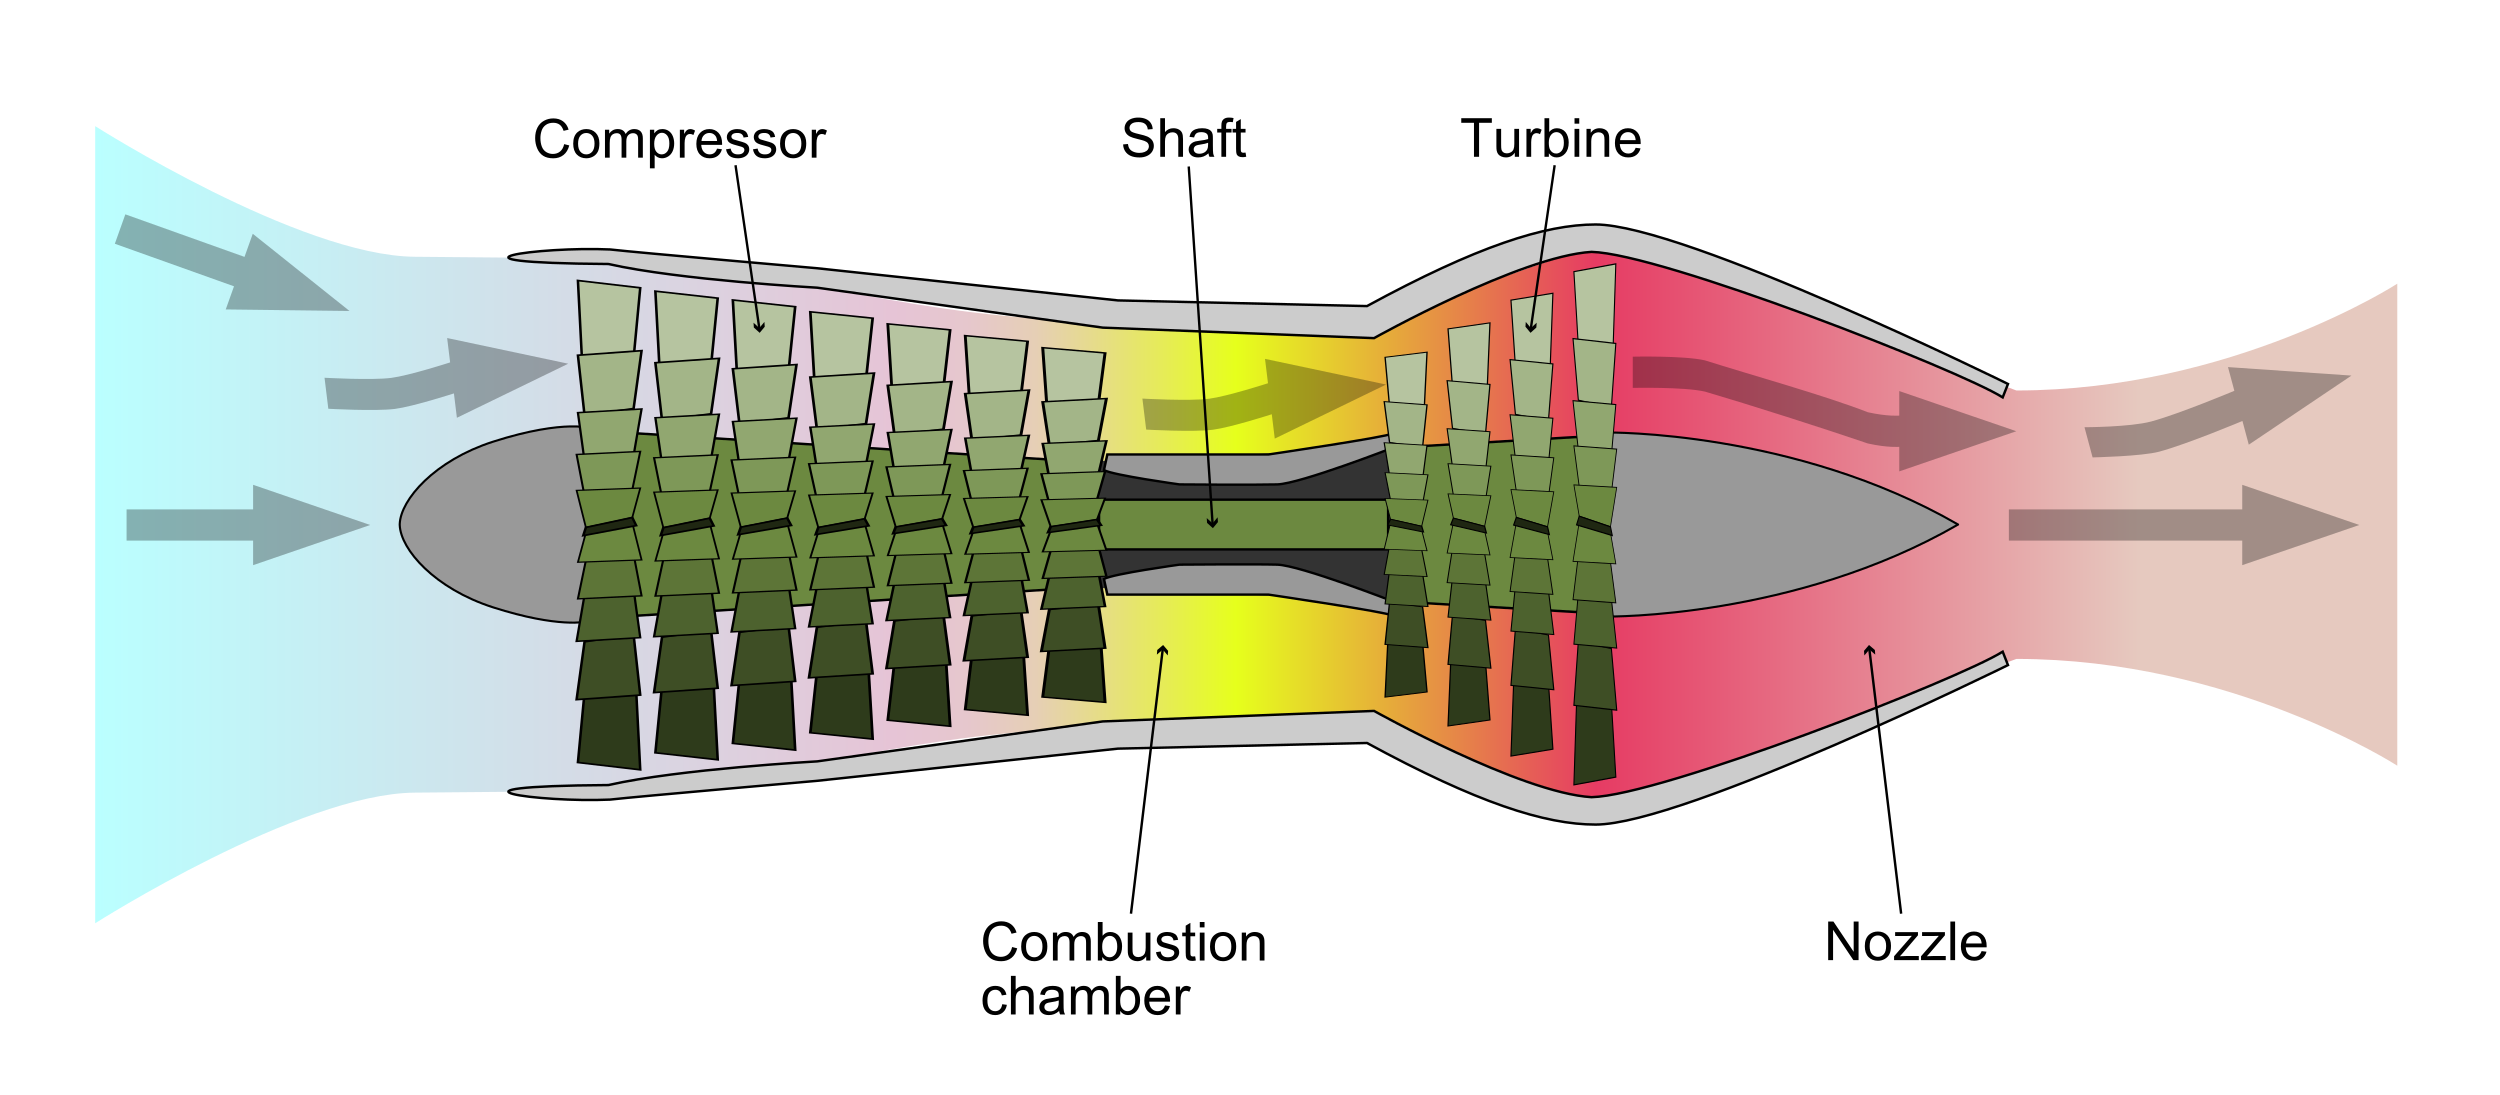 <?xml version="1.0" encoding="UTF-8" standalone="no"?>
<!-- Created with Inkscape (http://www.inkscape.org/) -->
<svg
   xmlns:dc="http://purl.org/dc/elements/1.1/"
   xmlns:cc="http://creativecommons.org/ns#"
   xmlns:rdf="http://www.w3.org/1999/02/22-rdf-syntax-ns#"
   xmlns:svg="http://www.w3.org/2000/svg"
   xmlns="http://www.w3.org/2000/svg"
   xmlns:xlink="http://www.w3.org/1999/xlink"
   xmlns:sodipodi="http://sodipodi.sourceforge.net/DTD/sodipodi-0.dtd"
   xmlns:inkscape="http://www.inkscape.org/namespaces/inkscape"
   width="2042.508"
   height="894.975"
   id="svg4240"
   sodipodi:version="0.32"
   inkscape:version="0.46"
   version="1.0"
   sodipodi:docname="Turbojet operation-axial flow-en.svg"
   inkscape:output_extension="org.inkscape.output.svg.inkscape">
  <defs
     id="defs4242"><inkscape:perspective
   sodipodi:type="inkscape:persp3d"
   inkscape:vp_x="0 : 526.18109 : 1"
   inkscape:vp_y="0 : 1000 : 0"
   inkscape:vp_z="744.09448 : 526.18109 : 1"
   inkscape:persp3d-origin="372.04724 : 350.78739 : 1"
   id="perspective4248" />

	
	
	
	
	
	
	
	
	

			
			
		
		
	
			
			
		
		
	
			
			
		<linearGradient
   y2="292.547"
   x2="859.179"
   y1="292.547"
   x1="124.624"
   gradientTransform="matrix(1.364,0,0,-1.076,770.921,603.299)"
   gradientUnits="userSpaceOnUse"
   id="linearGradient3708"
   xlink:href="#linearGradient5931"
   inkscape:collect="always" />
<linearGradient
   y2="292.547"
   x2="859.179"
   y1="292.547"
   x1="124.624"
   gradientTransform="matrix(1.364,0,0,1.076,770.921,-31.296)"
   gradientUnits="userSpaceOnUse"
   id="linearGradient5956"
   xlink:href="#linearGradient5931"
   inkscape:collect="always" />
<linearGradient
   y2="292.547"
   x2="859.173"
   y1="292.547"
   x1="124.624"
   gradientTransform="matrix(1.364,0,0,-1.076,768.953,941.075)"
   gradientUnits="userSpaceOnUse"
   id="linearGradient5953"
   xlink:href="#linearGradient5931"
   inkscape:collect="always" />
<linearGradient
   gradientTransform="matrix(1.364,0,0,1.076,768.953,309.058)"
   y2="292.547"
   x2="859.173"
   y1="292.547"
   x1="124.624"
   gradientUnits="userSpaceOnUse"
   id="linearGradient5525"
   xlink:href="#linearGradient5931"
   inkscape:collect="always" />

			
		<linearGradient
   y2="292.547"
   x2="859.173"
   y1="292.547"
   x1="124.912"
   gradientUnits="userSpaceOnUse"
   id="linearGradient4654">
				<stop
   id="stop4656"
   style="stop-color:#BAFFFF"
   offset="0" />

				<stop
   id="stop4658"
   style="stop-color:#E6C4D6"
   offset="0.165" />

				<stop
   id="stop4660"
   style="stop-color:#E6C7CD"
   offset="0.192" />

				<stop
   id="stop4662"
   style="stop-color:#E6CFB5"
   offset="0.236" />

				<stop
   id="stop4664"
   style="stop-color:#E6DB8D"
   offset="0.292" />

				<stop
   id="stop4666"
   style="stop-color:#E6EC56"
   offset="0.356" />

				<stop
   id="stop4668"
   style="stop-color:#E6FF1C"
   offset="0.418" />

				<stop
   id="stop4670"
   style="stop-color:#E63B63"
   offset="0.478" />

				<stop
   id="stop4672"
   style="stop-color:#E6C9BF"
   offset="0.989" />

			</linearGradient>

			
			<linearGradient
   y2="291.106"
   x2="890.32"
   y1="291.106"
   x1="-8.987"
   gradientUnits="userSpaceOnUse"
   id="linearGradient4638">
				<stop
   id="stop4640"
   style="stop-color:#C4FFFF"
   offset="0" />

				<stop
   id="stop4642"
   style="stop-color:#C6FDFD"
   offset="0.064" />

				<stop
   id="stop4644"
   style="stop-color:#CCF5F5"
   offset="0.099" />

				<stop
   id="stop4646"
   style="stop-color:#D6E7E7"
   offset="0.127" />

				<stop
   id="stop4648"
   style="stop-color:#E4D4D4"
   offset="0.151" />

				<stop
   id="stop4650"
   style="stop-color:#E6D1D1"
   offset="0.154" />

			</linearGradient>

		
	
			<clipPath
   id="clipPath4632">
			<rect
   id="use4634"
   x="14.317"
   y="112.158"
   width="822.545"
   height="363.666" />

		</clipPath>

		<defs
   id="defs4628">
			<rect
   id="rect4630"
   x="14.317"
   y="112.158"
   width="822.545"
   height="363.666" />

		</defs>

	
	
	
	
	
	
	
	

	
	
	
	
	
	
	
	
	
	
	
	
	
	

	

		<inkscape:perspective
   sodipodi:type="inkscape:persp3d"
   inkscape:vp_x="0 : 526.18109 : 1"
   inkscape:vp_y="0 : 1000 : 0"
   inkscape:vp_z="744.09448 : 526.18109 : 1"
   inkscape:persp3d-origin="372.04724 : 350.78739 : 1"
   id="perspective2979" />

	
	
	
	
	
	
	
	
	
	
	
	
	
	
	
	
	
	

		
		
		
		
		
		
		
		
		
		
		
		
		
		
		
		
		
		
		
		
		
		
		
	<inkscape:perspective
   id="perspective4412"
   inkscape:persp3d-origin="436 : 192.33333 : 1"
   inkscape:vp_z="872 : 288.5 : 1"
   inkscape:vp_y="0 : 1000 : 0"
   inkscape:vp_x="0 : 288.5 : 1"
   sodipodi:type="inkscape:persp3d" />
<linearGradient
   id="linearGradient5931"
   gradientUnits="userSpaceOnUse"
   x1="124.912"
   y1="292.547"
   x2="859.173"
   y2="292.547">
				<stop
   offset="0"
   style="stop-color:#BAFFFF"
   id="stop5933" />

				<stop
   offset="0.347"
   style="stop-color:#E6C4D6"
   id="stop5935" />

				<stop
   offset="0.379"
   style="stop-color:#E6C7CD"
   id="stop5937" />

				<stop
   offset="0.409"
   style="stop-color:#E6CFB5"
   id="stop5939" />

				<stop
   offset="0.433"
   style="stop-color:#E6DB8D"
   id="stop5941" />

				<stop
   offset="0.465"
   style="stop-color:#E6EC56"
   id="stop5943" />

				<stop
   offset="0.496"
   style="stop-color:#E6FF1C"
   id="stop5945" />

				<stop
   offset="0.652"
   style="stop-color:#E63B63"
   id="stop5947" />

				<stop
   offset="0.888"
   style="stop-color:#E6C9BF"
   id="stop5949" />

			</linearGradient>





<linearGradient
   inkscape:collect="always"
   xlink:href="#linearGradient5931"
   id="linearGradient6975"
   gradientUnits="userSpaceOnUse"
   gradientTransform="matrix(2.561,0,0,2.021,-877.517,-84.055)"
   x1="124.624"
   y1="292.547"
   x2="859.179"
   y2="292.547" />
</defs>
  <sodipodi:namedview
     id="base"
     pagecolor="#ffffff"
     bordercolor="#666666"
     borderopacity="1.0"
     inkscape:pageopacity="0.0"
     inkscape:pageshadow="2"
     inkscape:zoom="0.35"
     inkscape:cx="1361.3517"
     inkscape:cy="236.17082"
     inkscape:document-units="px"
     inkscape:current-layer="layer1"
     showgrid="false"
     inkscape:window-width="1280"
     inkscape:window-height="750"
     inkscape:window-x="-8"
     inkscape:window-y="-8" />
  <g
     inkscape:label="Calque 1"
     inkscape:groupmode="layer"
     id="layer1"
     transform="translate(635.324,-82.98)">
    <path
       sodipodi:nodetypes="ccsssscsccsssssssc"
       id="path4674"
       d="M 1323.267,314.761 C 1323.267,314.761 1188.401,402.005 1012.075,402.005 C 1012.075,402.005 698.44,283.18 669.905,284.486 C 669.453,284.507 669.039,284.58 668.732,284.662 C 597.436,303.766 545.189,331.635 483.331,341.925 C 421.866,352.151 350.845,344.859 262.963,344.859 C 120.152,344.859 10.869,304.507 -125.733,294.695 C -125.733,294.695 -177.847,293.661 -296.349,292.759 C -391.071,292.038 -557.552,186.036 -557.552,186.036 C -557.552,186.036 -557.552,837.285 -557.552,837.285 C -557.552,837.285 -391.071,731.283 -296.349,730.563 C -177.847,729.661 -125.733,728.627 -125.733,728.627 C 10.869,718.814 120.152,678.463 262.963,678.463 C 350.845,678.463 421.866,671.171 483.331,681.396 C 545.189,691.687 597.436,719.555 668.732,738.659 C 669.039,738.742 669.453,738.815 669.905,738.835 C 698.44,740.141 1012.075,621.317 1012.075,621.317 C 1188.401,621.317 1323.267,708.561 1323.267,708.561"
       style="fill:url(#linearGradient6975);stroke:none" />
    <path
       sodipodi:nodetypes="ccccccccc"
       d="M -531.911,499.138 L -531.911,524.66 L -428.532,524.66 L -428.532,499.138 L -531.911,499.138 z M -428.532,479.08 C -428.532,479.08 -332.883,511.898 -332.883,511.898 C -332.883,511.898 -428.532,544.715 -428.532,544.715 C -428.532,544.715 -428.532,479.08 -428.532,479.08 z"
       style="opacity:0.3;fill:#000000;fill-opacity:1;fill-rule:nonzero;stroke:none;stroke-width:13.583;stroke-opacity:1"
       id="line4014" />
    <g
       transform="matrix(1.877,0,0,1.877,-2327.911,-27.063)"
       id="g3713">
      <g
         id="g3700">
        <path
           sodipodi:nodetypes="ccccc"
           id="rect2917"
           d="M 1378.871,259.375 L 1507.833,253.632 L 1507.833,320.249 L 1378.871,314.506 L 1378.871,259.375 z"
           style="fill:#333333;fill-opacity:1;fill-rule:evenodd;stroke:none;stroke-width:15;stroke-linecap:square;stroke-linejoin:round;stroke-miterlimit:4;stroke-dashoffset:0;stroke-opacity:1" />
        <g
           transform="matrix(1.036,0,0,1,-49.143,-5.6664968e-2)"
           id="g3694">
          <path
             style="fill:#999999;fill-opacity:1;fill-rule:evenodd;stroke:#000000;stroke-width:1.047;stroke-linecap:butt;stroke-linejoin:miter;stroke-miterlimit:4;stroke-dasharray:none;stroke-opacity:1"
             d="M 1383.093,256.498 L 1450.817,256.498 C 1450.817,256.498 1500.972,248.848 1502.672,247.431 L 1503.522,253.382 C 1503.522,253.382 1464.135,269.25 1454.5,269.533 C 1444.866,269.817 1413.413,269.533 1413.413,269.533 C 1413.413,269.533 1385.643,265.566 1381.676,263.299 L 1383.093,256.498 z"
             id="path3690"
             sodipodi:nodetypes="ccscscsc" />
          <path
             sodipodi:nodetypes="ccscscsc"
             id="path3692"
             d="M 1383.093,317.496 L 1450.817,317.496 C 1450.817,317.496 1500.972,325.147 1502.672,326.564 L 1503.522,320.613 C 1503.522,320.613 1464.135,304.745 1454.5,304.461 C 1444.866,304.178 1413.413,304.461 1413.413,304.461 C 1413.413,304.461 1385.643,308.428 1381.676,310.695 L 1383.093,317.496 z"
             style="fill:#999999;fill-opacity:1;fill-rule:evenodd;stroke:#000000;stroke-width:1.047;stroke-linecap:butt;stroke-linejoin:miter;stroke-miterlimit:4;stroke-dasharray:none;stroke-opacity:1" />
        </g>
      </g>
      <path
         sodipodi:nodetypes="ccccc"
         id="path5909"
         d="M 1378.529,259.924 L 1153.716,245.665 L 1153.716,328.216 L 1378.529,313.957 L 1378.529,259.924 z"
         style="fill:#6c8940;fill-opacity:1;fill-rule:evenodd;stroke:#000000;stroke-width:1.065;stroke-linecap:square;stroke-linejoin:round;stroke-miterlimit:4;stroke-dashoffset:0;stroke-opacity:1" />
      <path
         style="fill:#6c8940;fill-opacity:1;fill-rule:evenodd;stroke:#000000;stroke-width:1.065;stroke-linecap:square;stroke-linejoin:round;stroke-miterlimit:4;stroke-dashoffset:0;stroke-opacity:1"
         d="M 1515.981,253.078 L 1604.544,247.869 L 1604.544,326.012 L 1515.981,320.803 L 1515.981,253.078 z"
         id="rect5906"
         sodipodi:nodetypes="ccccc" />
      <rect
         style="opacity:1;fill:#6c8940;fill-opacity:1;fill-rule:evenodd;stroke:#000000;stroke-width:1.065;stroke-linecap:square;stroke-linejoin:round;stroke-miterlimit:4;stroke-dasharray:none;stroke-dashoffset:0;stroke-opacity:1"
         id="rect3698"
         width="125.831"
         height="21.64"
         x="1380.132"
         y="276.121" />
      <g
         id="g5530">
        <path
           sodipodi:nodetypes="cccccccccsccc"
           id="Bottom_Wall_1_"
           d="M 1167.274,167.211 C 1136.658,165.794 1085.604,172.973 1166.607,173.544 C 1197.44,180.544 1257.49,183.852 1257.49,183.852 L 1381.771,201.24 L 1499.837,205.807 C 1499.837,205.807 1563.47,170.131 1594.499,168.264 C 1624.978,169 1754.19,219.485 1773.464,231.598 L 1775.767,225.755 C 1775.767,225.755 1634.803,156.342 1596.284,156.342 C 1574.162,156.342 1544.605,165.836 1496.759,191.855 C 1496.759,191.855 1388.356,189.392 1388.356,189.392 L 1257.243,175.367 C 1257.243,175.367 1179.858,168.628 1167.274,167.211 z"
           style="fill:#cccccc;stroke:#000000;stroke-width:1.073" />
        <path
           style="fill:#cccccc;stroke:#000000;stroke-width:1.073"
           d="M 1167.274,406.67 C 1136.658,408.087 1085.604,400.908 1166.607,400.337 C 1197.44,393.337 1257.49,390.029 1257.49,390.029 L 1381.771,372.641 L 1499.837,368.074 C 1499.837,368.074 1563.47,403.75 1594.499,405.617 C 1624.978,404.881 1754.19,354.396 1773.464,342.283 L 1775.767,348.126 C 1775.767,348.126 1634.803,417.539 1596.284,417.539 C 1574.162,417.539 1544.605,408.045 1496.759,382.026 C 1496.759,382.026 1388.356,384.489 1388.356,384.489 L 1257.243,398.514 C 1257.243,398.514 1179.858,405.253 1167.274,406.67 z"
           id="path2997"
           sodipodi:nodetypes="cccccccccsccc" />
      </g>
      <path
         style="fill:#999999;fill-opacity:1;stroke:#000000;stroke-width:0.922"
         d="M 1754.016,286.956 C 1754.016,286.956 1754.016,286.925 1754.016,286.925 C 1682.922,245.879 1601.329,246.894 1601.329,246.894 C 1601.329,246.894 1601.329,326.987 1601.329,326.987 C 1601.329,326.987 1682.922,328.002 1754.016,286.956 z"
         id="path2999"
         sodipodi:nodetypes="ccccc" />
      <path
         style="fill:#999999;fill-opacity:1;stroke:#000000;stroke-width:0.922"
         d="M 1075.742,286.747 C 1075.742,286.747 1075.742,287.153 1075.742,287.153 C 1076.114,297.799 1090.957,314.843 1116.398,322.997 C 1145.04,332.177 1157.085,329.185 1157.085,329.185 C 1157.085,329.185 1157.085,244.716 1157.085,244.716 C 1157.085,244.716 1154.794,244.124 1149.804,244.247 C 1143.389,244.406 1132.509,245.709 1116.398,250.872 C 1090.947,259.029 1076.103,276.102 1075.742,286.747 z"
         id="path3009"
         sodipodi:nodetypes="ccscccss" />
      <g
         id="g5534"
         transform="translate(0,0.951)">
        <g
           transform="matrix(1,0,0,0.687,1054.169,86.865)"
           id="g3210">
		<g
   id="g3212">
			<polygon
   style="fill:#b6c4a0;stroke:#000000;stroke-width:1.113"
   id="polygon3214"
   points="123.375,184.315 100.863,184.315 99.131,135.249 126.262,139.866 123.375,184.315 " />

			<polygon
   style="fill:#a3b588;stroke:#000000;stroke-width:1.113"
   id="polygon3216"
   points="123.375,216.352 102.017,220.682 99.13,182.583 126.839,179.696 123.375,216.352 " />

			<polygon
   style="fill:#91a770;stroke:#000000;stroke-width:0.997"
   id="polygon3218"
   points="123.375,246.067 102.017,249.543 99.13,218.958 126.839,216.64 123.375,246.067 " />

			<polygon
   style="fill:#7e9858;stroke:#000000;stroke-width:0.907"
   id="polygon3220"
   points="122.798,267.881 102.595,276.097 98.553,245.457 126.262,243.54 122.798,267.881 " />

			<polygon
   style="fill:#6c8940;stroke:#000000;stroke-width:0.794"
   id="polygon3222"
   points="122.798,285.39 102.595,291.683 98.553,268.214 126.262,266.746 122.798,285.39 " />

		</g>

		<g
   id="g3224">
			<polygon
   style="fill:#2e3b1b;stroke:#000000;stroke-width:1.113"
   id="polygon3226"
   points="102.017,396.164 124.529,396.164 126.261,445.231 99.13,440.615 102.017,396.164 " />

			<polygon
   style="fill:#3e4e25;stroke:#000000;stroke-width:1.113"
   id="polygon3228"
   points="102.017,364.127 123.375,359.798 126.262,397.896 98.553,400.785 102.017,364.127 " />

			<polygon
   style="fill:#4d622e;stroke:#000000;stroke-width:0.997"
   id="polygon3230"
   points="102.017,334.413 123.375,330.937 126.262,361.522 98.553,363.84 102.017,334.413 " />

			<polygon
   style="fill:#5d7537;stroke:#000000;stroke-width:0.907"
   id="polygon3232"
   points="102.594,312.6 122.797,304.382 126.839,335.022 99.13,336.94 102.594,312.6 " />

			<polygon
   style="fill:#6c8940;stroke:#000000;stroke-width:0.794"
   id="polygon3234"
   points="102.594,295.091 122.797,288.796 126.839,312.267 99.13,313.734 102.594,295.091 " />

		</g>

		<polygon
   style="fill:#1f2712;stroke:#000000;stroke-width:1.113"
   id="polygon3236"
   points="102.595,291.683 122.798,285.39 124.53,290.528 101.439,296.878 102.595,291.683 " />

	</g>
        <g
           id="g3238"
           transform="matrix(1,0,0,0.498,1256.489,141.655)">
		<g
   id="g3240">
			<polygon
   points="123.375,184.315 100.863,184.315 99.131,135.249 126.262,139.866 123.375,184.315 "
   id="polygon3242"
   style="fill:#b6c4a0;stroke:#000000;stroke-width:1.307" />

			<polygon
   points="123.375,216.352 102.017,220.682 99.13,182.583 126.839,179.696 123.375,216.352 "
   id="polygon3244"
   style="fill:#a3b588;stroke:#000000;stroke-width:1.307" />

			<polygon
   points="123.375,246.067 102.017,249.543 99.13,218.958 126.839,216.64 123.375,246.067 "
   id="polygon3246"
   style="fill:#91a770;stroke:#000000;stroke-width:1.171" />

			<polygon
   points="122.798,267.881 102.595,276.097 98.553,245.457 126.262,243.54 122.798,267.881 "
   id="polygon3248"
   style="fill:#7e9858;stroke:#000000;stroke-width:1.065" />

			<polygon
   points="122.798,285.39 102.595,291.683 98.553,268.214 126.262,266.746 122.798,285.39 "
   id="polygon3250"
   style="fill:#6c8940;stroke:#000000;stroke-width:0.932" />

		</g>

		<g
   id="g3252">
			<polygon
   points="102.017,396.164 124.529,396.164 126.261,445.231 99.13,440.615 102.017,396.164 "
   id="polygon3254"
   style="fill:#2e3b1b;stroke:#000000;stroke-width:1.307" />

			<polygon
   points="102.017,364.127 123.375,359.798 126.262,397.896 98.553,400.785 102.017,364.127 "
   id="polygon3256"
   style="fill:#3e4e25;stroke:#000000;stroke-width:1.307" />

			<polygon
   points="102.017,334.413 123.375,330.937 126.262,361.522 98.553,363.84 102.017,334.413 "
   id="polygon3258"
   style="fill:#4d622e;stroke:#000000;stroke-width:1.171" />

			<polygon
   points="102.594,312.6 122.797,304.382 126.839,335.022 99.13,336.94 102.594,312.6 "
   id="polygon3260"
   style="fill:#5d7537;stroke:#000000;stroke-width:1.065" />

			<polygon
   points="102.594,295.091 122.797,288.796 126.839,312.267 99.13,313.734 102.594,295.091 "
   id="polygon3262"
   style="fill:#6c8940;stroke:#000000;stroke-width:0.932" />

		</g>

		<polygon
   points="102.595,291.683 122.798,285.39 124.53,290.528 101.439,296.878 102.595,291.683 "
   id="polygon3264"
   style="fill:#1f2712;stroke:#000000;stroke-width:1.307" />

	</g>
        <g
           transform="matrix(1,0,0,0.533,1222.769,131.685)"
           id="g4372">
		<g
   id="g4374">
			<polygon
   style="fill:#b6c4a0;stroke:#000000;stroke-width:1.264"
   id="polygon4376"
   points="123.375,184.315 100.863,184.315 99.131,135.249 126.262,139.866 123.375,184.315 " />

			<polygon
   style="fill:#a3b588;stroke:#000000;stroke-width:1.264"
   id="polygon4378"
   points="123.375,216.352 102.017,220.682 99.13,182.583 126.839,179.696 123.375,216.352 " />

			<polygon
   style="fill:#91a770;stroke:#000000;stroke-width:1.132"
   id="polygon4380"
   points="123.375,246.067 102.017,249.543 99.13,218.958 126.839,216.64 123.375,246.067 " />

			<polygon
   style="fill:#7e9858;stroke:#000000;stroke-width:1.03"
   id="polygon4382"
   points="122.798,267.881 102.595,276.097 98.553,245.457 126.262,243.54 122.798,267.881 " />

			<polygon
   style="fill:#6c8940;stroke:#000000;stroke-width:0.901"
   id="polygon4384"
   points="122.798,285.39 102.595,291.683 98.553,268.214 126.262,266.746 122.798,285.39 " />

		</g>

		<g
   id="g4386">
			<polygon
   style="fill:#2e3b1b;stroke:#000000;stroke-width:1.264"
   id="polygon4388"
   points="102.017,396.164 124.529,396.164 126.261,445.231 99.13,440.615 102.017,396.164 " />

			<polygon
   style="fill:#3e4e25;stroke:#000000;stroke-width:1.264"
   id="polygon4390"
   points="102.017,364.127 123.375,359.798 126.262,397.896 98.553,400.785 102.017,364.127 " />

			<polygon
   style="fill:#4d622e;stroke:#000000;stroke-width:1.132"
   id="polygon4392"
   points="102.017,334.413 123.375,330.937 126.262,361.522 98.553,363.84 102.017,334.413 " />

			<polygon
   style="fill:#5d7537;stroke:#000000;stroke-width:1.03"
   id="polygon4394"
   points="102.594,312.6 122.797,304.382 126.839,335.022 99.13,336.94 102.594,312.6 " />

			<polygon
   style="fill:#6c8940;stroke:#000000;stroke-width:0.901"
   id="polygon4396"
   points="102.594,295.091 122.797,288.796 126.839,312.267 99.13,313.734 102.594,295.091 " />

		</g>

		<polygon
   style="fill:#1f2712;stroke:#000000;stroke-width:1.264"
   id="polygon4398"
   points="102.595,291.683 122.798,285.39 124.53,290.528 101.439,296.878 102.595,291.683 " />

	</g>
        <g
           id="g4400"
           transform="matrix(1,0,0,0.565,1189.049,122.233)">
		<g
   id="g4402">
			<polygon
   points="123.375,184.315 100.863,184.315 99.131,135.249 126.262,139.866 123.375,184.315 "
   id="polygon4404"
   style="fill:#b6c4a0;stroke:#000000;stroke-width:1.227" />

			<polygon
   points="123.375,216.352 102.017,220.682 99.13,182.583 126.839,179.696 123.375,216.352 "
   id="polygon4406"
   style="fill:#a3b588;stroke:#000000;stroke-width:1.227" />

			<polygon
   points="123.375,246.067 102.017,249.543 99.13,218.958 126.839,216.64 123.375,246.067 "
   id="polygon4408"
   style="fill:#91a770;stroke:#000000;stroke-width:1.099" />

			<polygon
   points="122.798,267.881 102.595,276.097 98.553,245.457 126.262,243.54 122.798,267.881 "
   id="polygon4410"
   style="fill:#7e9858;stroke:#000000;stroke-width:1" />

			<polygon
   points="122.798,285.39 102.595,291.683 98.553,268.214 126.262,266.746 122.798,285.39 "
   id="polygon4412"
   style="fill:#6c8940;stroke:#000000;stroke-width:0.875" />

		</g>

		<g
   id="g4414">
			<polygon
   points="102.017,396.164 124.529,396.164 126.261,445.231 99.13,440.615 102.017,396.164 "
   id="polygon4416"
   style="fill:#2e3b1b;stroke:#000000;stroke-width:1.227" />

			<polygon
   points="102.017,364.127 123.375,359.798 126.262,397.896 98.553,400.785 102.017,364.127 "
   id="polygon4418"
   style="fill:#3e4e25;stroke:#000000;stroke-width:1.227" />

			<polygon
   points="102.017,334.413 123.375,330.937 126.262,361.522 98.553,363.84 102.017,334.413 "
   id="polygon4420"
   style="fill:#4d622e;stroke:#000000;stroke-width:1.099" />

			<polygon
   points="102.594,312.6 122.797,304.382 126.839,335.022 99.13,336.94 102.594,312.6 "
   id="polygon4422"
   style="fill:#5d7537;stroke:#000000;stroke-width:1" />

			<polygon
   points="102.594,295.091 122.797,288.796 126.839,312.267 99.13,313.734 102.594,295.091 "
   id="polygon4424"
   style="fill:#6c8940;stroke:#000000;stroke-width:0.875" />

		</g>

		<polygon
   points="102.595,291.683 122.798,285.39 124.53,290.528 101.439,296.878 102.595,291.683 "
   id="polygon4426"
   style="fill:#1f2712;stroke:#000000;stroke-width:1.227" />

	</g>
        <g
           transform="matrix(1,0,0,0.6,1155.329,112.249)"
           id="g4428">
		<g
   id="g4430">
			<polygon
   style="fill:#b6c4a0;stroke:#000000;stroke-width:1.191"
   id="polygon4432"
   points="123.375,184.315 100.863,184.315 99.131,135.249 126.262,139.866 123.375,184.315 " />

			<polygon
   style="fill:#a3b588;stroke:#000000;stroke-width:1.191"
   id="polygon4434"
   points="123.375,216.352 102.017,220.682 99.13,182.583 126.839,179.696 123.375,216.352 " />

			<polygon
   style="fill:#91a770;stroke:#000000;stroke-width:1.067"
   id="polygon4436"
   points="123.375,246.067 102.017,249.543 99.13,218.958 126.839,216.64 123.375,246.067 " />

			<polygon
   style="fill:#7e9858;stroke:#000000;stroke-width:0.971"
   id="polygon4438"
   points="122.798,267.881 102.595,276.097 98.553,245.457 126.262,243.54 122.798,267.881 " />

			<polygon
   style="fill:#6c8940;stroke:#000000;stroke-width:0.85"
   id="polygon4440"
   points="122.798,285.39 102.595,291.683 98.553,268.214 126.262,266.746 122.798,285.39 " />

		</g>

		<g
   id="g4442">
			<polygon
   style="fill:#2e3b1b;stroke:#000000;stroke-width:1.191"
   id="polygon4444"
   points="102.017,396.164 124.529,396.164 126.261,445.231 99.13,440.615 102.017,396.164 " />

			<polygon
   style="fill:#3e4e25;stroke:#000000;stroke-width:1.191"
   id="polygon4446"
   points="102.017,364.127 123.375,359.798 126.262,397.896 98.553,400.785 102.017,364.127 " />

			<polygon
   style="fill:#4d622e;stroke:#000000;stroke-width:1.067"
   id="polygon4448"
   points="102.017,334.413 123.375,330.937 126.262,361.522 98.553,363.84 102.017,334.413 " />

			<polygon
   style="fill:#5d7537;stroke:#000000;stroke-width:0.971"
   id="polygon4450"
   points="102.594,312.6 122.797,304.382 126.839,335.022 99.13,336.94 102.594,312.6 " />

			<polygon
   style="fill:#6c8940;stroke:#000000;stroke-width:0.85"
   id="polygon4452"
   points="102.594,295.091 122.797,288.796 126.839,312.267 99.13,313.734 102.594,295.091 " />

		</g>

		<polygon
   style="fill:#1f2712;stroke:#000000;stroke-width:1.191"
   id="polygon4454"
   points="102.595,291.683 122.798,285.39 124.53,290.528 101.439,296.878 102.595,291.683 " />

	</g>
        <g
           id="g4456"
           transform="matrix(1,0,0,0.632,1121.609,102.786)">
		<g
   id="g4458">
			<polygon
   points="123.375,184.315 100.863,184.315 99.131,135.249 126.262,139.866 123.375,184.315 "
   id="polygon4460"
   style="fill:#b6c4a0;stroke:#000000;stroke-width:1.16" />

			<polygon
   points="123.375,216.352 102.017,220.682 99.13,182.583 126.839,179.696 123.375,216.352 "
   id="polygon4462"
   style="fill:#a3b588;stroke:#000000;stroke-width:1.16" />

			<polygon
   points="123.375,246.067 102.017,249.543 99.13,218.958 126.839,216.64 123.375,246.067 "
   id="polygon4464"
   style="fill:#91a770;stroke:#000000;stroke-width:1.039" />

			<polygon
   points="122.798,267.881 102.595,276.097 98.553,245.457 126.262,243.54 122.798,267.881 "
   id="polygon4466"
   style="fill:#7e9858;stroke:#000000;stroke-width:0.945" />

			<polygon
   points="122.798,285.39 102.595,291.683 98.553,268.214 126.262,266.746 122.798,285.39 "
   id="polygon4468"
   style="fill:#6c8940;stroke:#000000;stroke-width:0.827" />

		</g>

		<g
   id="g4470">
			<polygon
   points="102.017,396.164 124.529,396.164 126.261,445.231 99.13,440.615 102.017,396.164 "
   id="polygon4472"
   style="fill:#2e3b1b;stroke:#000000;stroke-width:1.16" />

			<polygon
   points="102.017,364.127 123.375,359.798 126.262,397.896 98.553,400.785 102.017,364.127 "
   id="polygon4474"
   style="fill:#3e4e25;stroke:#000000;stroke-width:1.16" />

			<polygon
   points="102.017,334.413 123.375,330.937 126.262,361.522 98.553,363.84 102.017,334.413 "
   id="polygon4476"
   style="fill:#4d622e;stroke:#000000;stroke-width:1.039" />

			<polygon
   points="102.594,312.6 122.797,304.382 126.839,335.022 99.13,336.94 102.594,312.6 "
   id="polygon4478"
   style="fill:#5d7537;stroke:#000000;stroke-width:0.945" />

			<polygon
   points="102.594,295.091 122.797,288.796 126.839,312.267 99.13,313.734 102.594,295.091 "
   id="polygon4480"
   style="fill:#6c8940;stroke:#000000;stroke-width:0.827" />

		</g>

		<polygon
   points="102.595,291.683 122.798,285.39 124.53,290.528 101.439,296.878 102.595,291.683 "
   id="polygon4482"
   style="fill:#1f2712;stroke:#000000;stroke-width:1.16" />

	</g>
        <g
           transform="matrix(1,0,0,0.658,1087.889,95.422)"
           id="g4484">
		<g
   id="g4486">
			<polygon
   style="fill:#b6c4a0;stroke:#000000;stroke-width:1.137"
   id="polygon4488"
   points="123.375,184.315 100.863,184.315 99.131,135.249 126.262,139.866 123.375,184.315 " />

			<polygon
   style="fill:#a3b588;stroke:#000000;stroke-width:1.137"
   id="polygon4490"
   points="123.375,216.352 102.017,220.682 99.13,182.583 126.839,179.696 123.375,216.352 " />

			<polygon
   style="fill:#91a770;stroke:#000000;stroke-width:1.019"
   id="polygon4492"
   points="123.375,246.067 102.017,249.543 99.13,218.958 126.839,216.64 123.375,246.067 " />

			<polygon
   style="fill:#7e9858;stroke:#000000;stroke-width:0.927"
   id="polygon4494"
   points="122.798,267.881 102.595,276.097 98.553,245.457 126.262,243.54 122.798,267.881 " />

			<polygon
   style="fill:#6c8940;stroke:#000000;stroke-width:0.811"
   id="polygon4496"
   points="122.798,285.39 102.595,291.683 98.553,268.214 126.262,266.746 122.798,285.39 " />

		</g>

		<g
   id="g4498">
			<polygon
   style="fill:#2e3b1b;stroke:#000000;stroke-width:1.137"
   id="polygon4500"
   points="102.017,396.164 124.529,396.164 126.261,445.231 99.13,440.615 102.017,396.164 " />

			<polygon
   style="fill:#3e4e25;stroke:#000000;stroke-width:1.137"
   id="polygon4502"
   points="102.017,364.127 123.375,359.798 126.262,397.896 98.553,400.785 102.017,364.127 " />

			<polygon
   style="fill:#4d622e;stroke:#000000;stroke-width:1.019"
   id="polygon4504"
   points="102.017,334.413 123.375,330.937 126.262,361.522 98.553,363.84 102.017,334.413 " />

			<polygon
   style="fill:#5d7537;stroke:#000000;stroke-width:0.927"
   id="polygon4506"
   points="102.594,312.6 122.797,304.382 126.839,335.022 99.13,336.94 102.594,312.6 " />

			<polygon
   style="fill:#6c8940;stroke:#000000;stroke-width:0.811"
   id="polygon4508"
   points="102.594,295.091 122.797,288.796 126.839,312.267 99.13,313.734 102.594,295.091 " />

		</g>

		<polygon
   style="fill:#1f2712;stroke:#000000;stroke-width:1.137"
   id="polygon4510"
   points="102.595,291.683 122.798,285.39 124.53,290.528 101.439,296.878 102.595,291.683 " />

	</g>
        <g
           transform="matrix(1.203,0,0,1.033,944.723,-13.88)"
           id="g4512">
		<g
   id="g4514">
			<polygon
   style="fill:#b6c4a0;stroke:#000000;stroke-width:0.458"
   id="polygon4516"
   points="489.822,232.197 502.411,232.197 503.379,205.31 488.209,207.841 489.822,232.197 " />

			<polygon
   style="fill:#a3b588;stroke:#000000;stroke-width:0.458"
   id="polygon4518"
   points="489.822,249.752 501.766,252.124 503.38,231.248 487.886,229.666 489.822,249.752 " />

			<polygon
   style="fill:#91a770;stroke:#000000;stroke-width:0.41"
   id="polygon4520"
   points="489.822,266.035 501.766,267.94 503.38,251.179 487.886,249.91 489.822,266.035 " />

			<polygon
   style="fill:#7e9858;stroke:#000000;stroke-width:0.373"
   id="polygon4522"
   points="490.147,277.988 501.44,282.491 503.701,265.7 488.209,264.65 490.147,277.988 " />

			<polygon
   style="fill:#6c8940;stroke:#000000;stroke-width:0.327"
   id="polygon4524"
   points="490.147,287.582 501.44,291.03 503.701,278.171 488.209,277.366 490.147,287.582 " />

		</g>

		<g
   id="g4526">
			<polygon
   style="fill:#2e3b1b;stroke:#000000;stroke-width:0.458"
   id="polygon4528"
   points="501.766,348.283 489.178,348.283 488.209,375.17 503.38,372.641 501.766,348.283 " />

			<polygon
   style="fill:#3e4e25;stroke:#000000;stroke-width:0.458"
   id="polygon4530"
   points="501.766,330.729 489.824,328.354 488.209,349.233 503.701,350.816 501.766,330.729 " />

			<polygon
   style="fill:#4d622e;stroke:#000000;stroke-width:0.41"
   id="polygon4532"
   points="501.766,314.446 489.824,312.54 488.209,329.3 503.701,330.571 501.766,314.446 " />

			<polygon
   style="fill:#5d7537;stroke:#000000;stroke-width:0.373"
   id="polygon4534"
   points="501.442,302.491 490.147,297.989 487.886,314.779 503.38,315.828 501.442,302.491 " />

			<polygon
   style="fill:#6c8940;stroke:#000000;stroke-width:0.327"
   id="polygon4536"
   points="501.442,292.897 490.147,289.449 487.886,302.311 503.38,303.113 501.442,292.897 " />

		</g>

		<polygon
   style="fill:#1f2712;stroke:#000000;stroke-width:0.458"
   id="polygon4538"
   points="501.44,291.03 490.147,287.582 489.178,290.399 502.088,293.878 501.44,291.03 " />

	</g>
        <g
           id="g4540"
           transform="matrix(1.203,0,0,1.186,972.115,-58.183)">
		<g
   id="g4542">
			<polygon
   points="489.822,232.197 502.411,232.197 503.379,205.31 488.209,207.841 489.822,232.197 "
   id="polygon4544"
   style="fill:#b6c4a0;stroke:#000000;stroke-width:0.428" />

			<polygon
   points="489.822,249.752 501.766,252.124 503.38,231.248 487.886,229.666 489.822,249.752 "
   id="polygon4546"
   style="fill:#a3b588;stroke:#000000;stroke-width:0.428" />

			<polygon
   points="489.822,266.035 501.766,267.94 503.38,251.179 487.886,249.91 489.822,266.035 "
   id="polygon4548"
   style="fill:#91a770;stroke:#000000;stroke-width:0.383" />

			<polygon
   points="490.147,277.988 501.44,282.491 503.701,265.7 488.209,264.65 490.147,277.988 "
   id="polygon4550"
   style="fill:#7e9858;stroke:#000000;stroke-width:0.348" />

			<polygon
   points="490.147,287.582 501.44,291.03 503.701,278.171 488.209,277.366 490.147,287.582 "
   id="polygon4552"
   style="fill:#6c8940;stroke:#000000;stroke-width:0.305" />

		</g>

		<g
   id="g4554">
			<polygon
   points="501.766,348.283 489.178,348.283 488.209,375.17 503.38,372.641 501.766,348.283 "
   id="polygon4556"
   style="fill:#2e3b1b;stroke:#000000;stroke-width:0.428" />

			<polygon
   points="501.766,330.729 489.824,328.354 488.209,349.233 503.701,350.816 501.766,330.729 "
   id="polygon4558"
   style="fill:#3e4e25;stroke:#000000;stroke-width:0.428" />

			<polygon
   points="501.766,314.446 489.824,312.54 488.209,329.3 503.701,330.571 501.766,314.446 "
   id="polygon4560"
   style="fill:#4d622e;stroke:#000000;stroke-width:0.383" />

			<polygon
   points="501.442,302.491 490.147,297.989 487.886,314.779 503.38,315.828 501.442,302.491 "
   id="polygon4562"
   style="fill:#5d7537;stroke:#000000;stroke-width:0.348" />

			<polygon
   points="501.442,292.897 490.147,289.449 487.886,302.311 503.38,303.113 501.442,292.897 "
   id="polygon4564"
   style="fill:#6c8940;stroke:#000000;stroke-width:0.305" />

		</g>

		<polygon
   points="501.44,291.03 490.147,287.582 489.178,290.399 502.088,293.878 501.44,291.03 "
   id="polygon4566"
   style="fill:#1f2712;stroke:#000000;stroke-width:0.428" />

	</g>
        <g
           transform="matrix(1.203,0,0,1.335,999.506,-101.552)"
           id="g4568">
		<g
   id="g4570">
			<polygon
   style="fill:#b6c4a0;stroke:#000000;stroke-width:0.403"
   id="polygon4572"
   points="489.822,232.197 502.411,232.197 503.379,205.31 488.209,207.841 489.822,232.197 " />

			<polygon
   style="fill:#a3b588;stroke:#000000;stroke-width:0.403"
   id="polygon4574"
   points="489.822,249.752 501.766,252.124 503.38,231.248 487.886,229.666 489.822,249.752 " />

			<polygon
   style="fill:#91a770;stroke:#000000;stroke-width:0.361"
   id="polygon4576"
   points="489.822,266.035 501.766,267.94 503.38,251.179 487.886,249.91 489.822,266.035 " />

			<polygon
   style="fill:#7e9858;stroke:#000000;stroke-width:0.328"
   id="polygon4578"
   points="490.147,277.988 501.44,282.491 503.701,265.7 488.209,264.65 490.147,277.988 " />

			<polygon
   style="fill:#6c8940;stroke:#000000;stroke-width:0.287"
   id="polygon4580"
   points="490.147,287.582 501.44,291.03 503.701,278.171 488.209,277.366 490.147,287.582 " />

		</g>

		<g
   id="g4582">
			<polygon
   style="fill:#2e3b1b;stroke:#000000;stroke-width:0.403"
   id="polygon4584"
   points="501.766,348.283 489.178,348.283 488.209,375.17 503.38,372.641 501.766,348.283 " />

			<polygon
   style="fill:#3e4e25;stroke:#000000;stroke-width:0.403"
   id="polygon4586"
   points="501.766,330.729 489.824,328.354 488.209,349.233 503.701,350.816 501.766,330.729 " />

			<polygon
   style="fill:#4d622e;stroke:#000000;stroke-width:0.361"
   id="polygon4588"
   points="501.766,314.446 489.824,312.54 488.209,329.3 503.701,330.571 501.766,314.446 " />

			<polygon
   style="fill:#5d7537;stroke:#000000;stroke-width:0.328"
   id="polygon4590"
   points="501.442,302.491 490.147,297.989 487.886,314.779 503.38,315.828 501.442,302.491 " />

			<polygon
   style="fill:#6c8940;stroke:#000000;stroke-width:0.287"
   id="polygon4592"
   points="501.442,292.897 490.147,289.449 487.886,302.311 503.38,303.113 501.442,292.897 " />

		</g>

		<polygon
   style="fill:#1f2712;stroke:#000000;stroke-width:0.403"
   id="polygon4594"
   points="501.44,291.03 490.147,287.582 489.178,290.399 502.088,293.878 501.44,291.03 " />

	</g>
        <g
           id="g4596"
           transform="matrix(1.203,0,0,0.884,917.331,29.46)">
		<g
   id="g4598">
			<polygon
   points="489.822,232.197 502.411,232.197 503.379,205.31 488.209,207.841 489.822,232.197 "
   id="polygon4600"
   style="fill:#b6c4a0;stroke:#000000;stroke-width:0.495" />

			<polygon
   points="489.822,249.752 501.766,252.124 503.38,231.248 487.886,229.666 489.822,249.752 "
   id="polygon4602"
   style="fill:#a3b588;stroke:#000000;stroke-width:0.495" />

			<polygon
   points="489.822,266.035 501.766,267.94 503.38,251.179 487.886,249.91 489.822,266.035 "
   id="polygon4604"
   style="fill:#91a770;stroke:#000000;stroke-width:0.444" />

			<polygon
   points="490.147,277.988 501.44,282.491 503.701,265.7 488.209,264.65 490.147,277.988 "
   id="polygon4606"
   style="fill:#7e9858;stroke:#000000;stroke-width:0.404" />

			<polygon
   points="490.147,287.582 501.44,291.03 503.701,278.171 488.209,277.366 490.147,287.582 "
   id="polygon4608"
   style="fill:#6c8940;stroke:#000000;stroke-width:0.353" />

		</g>

		<g
   id="g4610">
			<polygon
   points="501.766,348.283 489.178,348.283 488.209,375.17 503.38,372.641 501.766,348.283 "
   id="polygon4612"
   style="fill:#2e3b1b;stroke:#000000;stroke-width:0.495" />

			<polygon
   points="501.766,330.729 489.824,328.354 488.209,349.233 503.701,350.816 501.766,330.729 "
   id="polygon4614"
   style="fill:#3e4e25;stroke:#000000;stroke-width:0.495" />

			<polygon
   points="501.766,314.446 489.824,312.54 488.209,329.3 503.701,330.571 501.766,314.446 "
   id="polygon4616"
   style="fill:#4d622e;stroke:#000000;stroke-width:0.444" />

			<polygon
   points="501.442,302.491 490.147,297.989 487.886,314.779 503.38,315.828 501.442,302.491 "
   id="polygon4618"
   style="fill:#5d7537;stroke:#000000;stroke-width:0.404" />

			<polygon
   points="501.442,292.897 490.147,289.449 487.886,302.311 503.38,303.113 501.442,292.897 "
   id="polygon4620"
   style="fill:#6c8940;stroke:#000000;stroke-width:0.353" />

		</g>

		<polygon
   points="501.44,291.03 490.147,287.582 489.178,290.399 502.088,293.878 501.44,291.03 "
   id="polygon4622"
   style="fill:#1f2712;stroke:#000000;stroke-width:0.495" />

	</g>
      </g>
    </g>
    <path
       id="path3938"
       style="opacity:0.3;fill:#000000;fill-opacity:1;fill-rule:nonzero;stroke:none;stroke-width:13.583;stroke-opacity:1"
       d="M -532.92,258.095 L -541.504,282.13 L -444.146,316.899 L -435.562,292.864 L -532.92,258.095 z M -428.817,273.975 C -428.817,273.975 -349.778,337.05 -349.778,337.05 C -349.778,337.05 -450.892,335.787 -450.892,335.787 C -450.892,335.787 -428.817,273.975 -428.817,273.975 z"
       sodipodi:nodetypes="ccccccccc" />
    <path
       sodipodi:nodetypes="ccsccsccccc"
       d="M -367.089,416.935 L -370.185,391.602 C -370.185,391.602 -331.902,393.796 -315.685,391.716 C -300.88,389.818 -267.568,379.063 -267.568,379.063 L -264.473,404.396 C -264.473,404.396 -297.785,415.151 -312.589,417.05 C -328.806,419.129 -367.089,416.935 -367.089,416.935 z M -262.04,424.306 C -262.04,424.306 -171.078,380.129 -171.078,380.129 C -171.078,380.129 -270.001,359.155 -270.001,359.155 C -270.001,359.155 -262.04,424.306 -262.04,424.306 z"
       style="opacity:0.3;fill:#000000;fill-opacity:1;fill-rule:nonzero;stroke:none;stroke-width:13.583;stroke-opacity:1"
       id="path3940" />
    <path
       id="path3942"
       style="opacity:0.3;fill:#000000;fill-opacity:1;fill-rule:nonzero;stroke:none;stroke-width:13.583;stroke-opacity:1"
       d="M 301.111,433.96 L 298.015,408.626 C 298.015,408.626 336.298,410.82 352.515,408.74 C 367.32,406.842 400.631,396.087 400.631,396.087 L 403.727,421.42 C 403.727,421.42 370.415,432.176 355.611,434.074 C 339.394,436.153 301.111,433.96 301.111,433.96 z M 406.16,441.33 C 406.16,441.33 497.122,397.153 497.122,397.153 C 497.122,397.153 398.199,376.179 398.199,376.179 C 398.199,376.179 406.16,441.33 406.16,441.33 z"
       sodipodi:nodetypes="ccsccsccccc" />
    <path
       id="path3946"
       style="opacity:0.3;fill:#000000;fill-opacity:1;fill-rule:nonzero;stroke:none;stroke-width:13.583;stroke-opacity:1"
       d="M 698.64,374.377 L 698.64,399.899 C 698.64,399.899 740.329,398.955 757.59,402.909 C 794.271,413.681 854.768,433.013 890.674,445.3 C 907.004,448.911 916.38,448.051 916.38,448.051 L 916.38,422.529 C 916.38,422.529 907.004,423.389 890.674,419.778 C 855.306,405.96 793.981,388.951 757.59,377.387 C 740.329,373.433 698.64,374.377 698.64,374.377 z M 916.38,402.471 C 916.38,402.471 1012.029,435.289 1012.029,435.289 C 1012.029,435.289 916.38,468.106 916.38,468.106 C 916.38,468.106 916.38,402.471 916.38,402.471 z"
       sodipodi:nodetypes="ccccccccccccc" />
    <path
       id="path3948"
       style="opacity:0.3;fill:#000000;fill-opacity:1;fill-rule:nonzero;stroke:none;stroke-width:13.583;stroke-opacity:1"
       d="M 1005.934,499.138 L 1005.934,524.66 L 1196.589,524.66 L 1196.589,499.138 L 1005.934,499.138 z M 1196.589,479.08 C 1196.589,479.08 1292.237,511.898 1292.237,511.898 C 1292.237,511.898 1196.589,544.715 1196.589,544.715 C 1196.589,544.715 1196.589,479.08 1196.589,479.08 z"
       sodipodi:nodetypes="ccccccccc" />
    <path
       id="path3950"
       style="opacity:0.3;fill:#000000;fill-opacity:1;fill-rule:nonzero;stroke:none;stroke-width:13.583;stroke-opacity:1"
       d="M 1067.717,432.035 L 1074.322,456.687 C 1074.322,456.687 1114.388,455.848 1128.734,452.004 C 1151.503,445.903 1196.751,426.921 1196.751,426.921 L 1190.145,402.269 C 1190.145,402.269 1144.898,421.25 1122.128,427.351 C 1104.95,431.954 1067.717,432.035 1067.717,432.035 z M 1184.954,382.895 C 1184.954,382.895 1285.837,389.838 1285.837,389.838 C 1285.837,389.838 1201.941,446.293 1201.941,446.293 C 1201.941,446.293 1184.954,382.895 1184.954,382.895 z"
       sodipodi:nodetypes="ccsccsccccc" />
    <g
       transform="matrix(1.877,0,0,1.962,-323.312,-21.432)"
       id="g4043">
		<g
   id="g4045">
			<line
   x1="351.193"
   y1="122.549"
   x2="361.583"
   y2="271.479"
   id="line4047"
   style="fill:none;stroke:#000000;stroke-width:1.042" />

			<polygon
   points="359.027,268.946 361.561,271.15 363.764,268.616 363.904,270.625 361.701,273.159 359.168,270.956 359.027,268.946 "
   id="polygon4049" />

		</g>

	</g>
    <path
       style="font-size:44.033px;font-style:normal;font-weight:normal;text-align:start;line-height:100%;writing-mode:lr-tb;text-anchor:start;fill:#000000;fill-opacity:1;stroke:none;stroke-width:1px;stroke-linecap:butt;stroke-linejoin:miter;stroke-opacity:1;font-family:Bitstream Vera Sans"
       d="M 282.27,200.963 L 286.204,200.618 C 286.391,202.195 286.824,203.489 287.505,204.499 C 288.186,205.51 289.243,206.327 290.676,206.95 C 292.11,207.574 293.722,207.886 295.514,207.886 C 297.105,207.886 298.51,207.649 299.728,207.176 C 300.946,206.703 301.853,206.055 302.448,205.23 C 303.043,204.406 303.34,203.507 303.34,202.532 C 303.34,201.543 303.053,200.679 302.48,199.941 C 301.907,199.203 300.961,198.583 299.642,198.081 C 298.796,197.752 296.926,197.239 294.03,196.544 C 291.135,195.849 289.107,195.193 287.946,194.577 C 286.441,193.788 285.319,192.81 284.581,191.642 C 283.843,190.474 283.474,189.166 283.474,187.718 C 283.474,186.127 283.925,184.64 284.828,183.257 C 285.731,181.874 287.05,180.824 288.784,180.107 C 290.519,179.39 292.447,179.032 294.568,179.032 C 296.904,179.032 298.965,179.408 300.749,180.161 C 302.534,180.913 303.906,182.021 304.867,183.483 C 305.827,184.945 306.343,186.6 306.415,188.449 L 302.416,188.75 C 302.201,186.758 301.473,185.253 300.233,184.235 C 298.993,183.217 297.162,182.709 294.74,182.709 C 292.217,182.709 290.379,183.171 289.225,184.095 C 288.071,185.02 287.494,186.134 287.494,187.439 C 287.494,188.571 287.903,189.503 288.72,190.234 C 289.522,190.965 291.619,191.714 295.009,192.481 C 298.399,193.247 300.724,193.917 301.986,194.491 C 303.82,195.337 305.175,196.408 306.049,197.705 C 306.924,199.002 307.361,200.497 307.361,202.188 C 307.361,203.865 306.881,205.445 305.92,206.929 C 304.96,208.412 303.58,209.566 301.781,210.391 C 299.983,211.215 297.958,211.627 295.707,211.627 C 292.855,211.627 290.465,211.211 288.537,210.38 C 286.609,209.548 285.097,208.298 284,206.628 C 282.904,204.958 282.327,203.07 282.27,200.963 L 282.27,200.963 z M 312.607,211.089 L 312.607,179.569 L 316.477,179.569 L 316.477,190.879 C 318.283,188.786 320.562,187.74 323.314,187.74 C 325.006,187.74 326.475,188.073 327.722,188.739 C 328.969,189.406 329.861,190.327 330.399,191.502 C 330.936,192.678 331.205,194.383 331.205,196.619 L 331.205,211.089 L 327.335,211.089 L 327.335,196.619 C 327.335,194.684 326.916,193.276 326.077,192.395 C 325.238,191.513 324.052,191.072 322.519,191.072 C 321.372,191.072 320.293,191.37 319.283,191.965 C 318.272,192.559 317.552,193.366 317.122,194.383 C 316.692,195.401 316.477,196.806 316.477,198.597 L 316.477,211.089 L 312.607,211.089 z M 352.017,208.273 C 350.584,209.491 349.204,210.351 347.879,210.853 C 346.553,211.354 345.13,211.605 343.611,211.605 C 341.102,211.605 339.174,210.993 337.827,209.767 C 336.48,208.541 335.806,206.976 335.806,205.069 C 335.806,203.951 336.06,202.93 336.569,202.005 C 337.078,201.081 337.745,200.339 338.569,199.78 C 339.393,199.221 340.321,198.798 341.353,198.511 C 342.113,198.311 343.26,198.117 344.793,197.931 C 347.918,197.558 350.219,197.114 351.695,196.598 C 351.709,196.068 351.716,195.731 351.716,195.587 C 351.716,194.011 351.351,192.9 350.62,192.255 C 349.631,191.38 348.162,190.943 346.212,190.943 C 344.392,190.943 343.048,191.262 342.181,191.9 C 341.314,192.538 340.672,193.667 340.257,195.286 L 336.473,194.77 C 336.817,193.151 337.383,191.843 338.171,190.846 C 338.959,189.85 340.099,189.083 341.59,188.546 C 343.08,188.008 344.808,187.74 346.771,187.74 C 348.721,187.74 350.305,187.969 351.523,188.428 C 352.741,188.886 353.637,189.463 354.211,190.158 C 354.784,190.854 355.185,191.732 355.415,192.792 C 355.544,193.452 355.608,194.641 355.608,196.361 L 355.608,201.522 C 355.608,205.119 355.69,207.395 355.855,208.348 C 356.02,209.301 356.346,210.215 356.834,211.089 L 352.791,211.089 C 352.39,210.287 352.132,209.348 352.017,208.273 L 352.017,208.273 z M 351.695,199.629 C 350.29,200.203 348.183,200.69 345.374,201.092 C 343.783,201.321 342.658,201.579 341.998,201.866 C 341.339,202.152 340.83,202.571 340.472,203.123 C 340.113,203.675 339.934,204.288 339.934,204.962 C 339.934,205.994 340.325,206.854 341.106,207.542 C 341.887,208.23 343.03,208.574 344.535,208.574 C 346.026,208.574 347.352,208.248 348.513,207.595 C 349.674,206.943 350.527,206.051 351.071,204.919 C 351.487,204.044 351.695,202.754 351.695,201.048 L 351.695,199.629 z M 362.553,211.089 L 362.553,191.266 L 359.134,191.266 L 359.134,188.256 L 362.553,188.256 L 362.553,185.826 C 362.553,184.292 362.689,183.153 362.961,182.408 C 363.334,181.404 363.99,180.591 364.929,179.967 C 365.867,179.344 367.183,179.032 368.874,179.032 C 369.963,179.032 371.167,179.161 372.486,179.419 L 371.905,182.795 C 371.103,182.651 370.343,182.58 369.626,182.58 C 368.451,182.58 367.62,182.83 367.132,183.332 C 366.645,183.834 366.401,184.773 366.401,186.149 L 366.401,188.256 L 370.852,188.256 L 370.852,191.266 L 366.401,191.266 L 366.401,211.089 L 362.553,211.089 z M 382.29,207.628 L 382.849,211.046 C 381.76,211.276 380.785,211.39 379.925,211.39 C 378.52,211.39 377.431,211.168 376.657,210.724 C 375.883,210.279 375.338,209.695 375.023,208.971 C 374.708,208.248 374.55,206.725 374.55,204.403 L 374.55,191.266 L 371.712,191.266 L 371.712,188.256 L 374.55,188.256 L 374.55,182.601 L 378.399,180.279 L 378.399,188.256 L 382.29,188.256 L 382.29,191.266 L 378.399,191.266 L 378.399,204.618 C 378.399,205.721 378.467,206.431 378.603,206.746 C 378.739,207.061 378.961,207.312 379.269,207.499 C 379.578,207.685 380.018,207.778 380.592,207.778 C 381.022,207.778 381.588,207.728 382.29,207.628 L 382.29,207.628 z"
       id="text4680" />
    <g
       transform="matrix(1.877,0,0,1.877,-421.201,-28.667)"
       id="g4075">
		<line
   style="fill:none;stroke:#000000;stroke-width:1.065"
   id="line4079"
   y2="341.903"
   x2="392.056"
   y1="457.18"
   x1="378.202" />
<polygon
   id="polygon4081"
   points="394.212,344.784 392.031,342.231 389.479,344.415 389.635,342.406 392.187,340.224 394.369,342.775 394.212,344.784 " />

	</g>
    <path
       style="font-size:44.033px;font-style:normal;font-weight:normal;text-align:start;line-height:100%;writing-mode:lr-tb;text-anchor:start;fill:#000000;fill-opacity:1;stroke:none;stroke-width:1px;stroke-linecap:butt;stroke-linejoin:miter;stroke-opacity:1;font-family:Bitstream Vera Sans"
       d="M 191.57,856.705 L 195.741,857.758 C 194.866,861.184 193.293,863.796 191.021,865.595 C 188.749,867.394 185.972,868.294 182.69,868.294 C 179.293,868.294 176.53,867.602 174.401,866.219 C 172.273,864.836 170.653,862.833 169.542,860.209 C 168.431,857.586 167.876,854.77 167.876,851.76 C 167.876,848.477 168.503,845.614 169.757,843.17 C 171.011,840.726 172.796,838.87 175.111,837.602 C 177.426,836.333 179.974,835.699 182.754,835.699 C 185.908,835.699 188.559,836.502 190.71,838.107 C 192.86,839.712 194.357,841.97 195.203,844.88 L 191.097,845.847 C 190.366,843.554 189.305,841.884 187.914,840.837 C 186.524,839.791 184.775,839.268 182.668,839.268 C 180.246,839.268 178.221,839.848 176.594,841.009 C 174.968,842.171 173.824,843.729 173.165,845.686 C 172.506,847.642 172.176,849.66 172.176,851.738 C 172.176,854.419 172.567,856.759 173.348,858.758 C 174.129,860.758 175.344,862.252 176.992,863.241 C 178.641,864.23 180.425,864.725 182.346,864.725 C 184.682,864.725 186.66,864.051 188.28,862.704 C 189.9,861.356 190.996,859.357 191.57,856.705 L 191.57,856.705 z M 198.966,856.339 C 198.966,852.111 200.141,848.979 202.492,846.944 C 204.456,845.252 206.849,844.407 209.673,844.407 C 212.812,844.407 215.378,845.435 217.37,847.492 C 219.363,849.549 220.359,852.39 220.359,856.017 C 220.359,858.955 219.918,861.267 219.037,862.951 C 218.155,864.635 216.872,865.943 215.188,866.875 C 213.504,867.806 211.665,868.272 209.673,868.272 C 206.477,868.272 203.893,867.247 201.922,865.198 C 199.951,863.148 198.966,860.195 198.966,856.339 L 198.966,856.339 z M 202.943,856.339 C 202.943,859.263 203.581,861.453 204.857,862.908 C 206.133,864.363 207.738,865.09 209.673,865.09 C 211.594,865.09 213.192,864.359 214.468,862.897 C 215.743,861.435 216.381,859.206 216.381,856.21 C 216.381,853.387 215.74,851.247 214.457,849.792 C 213.174,848.338 211.579,847.61 209.673,847.61 C 207.738,847.61 206.133,848.334 204.857,849.782 C 203.581,851.229 202.943,853.415 202.943,856.339 L 202.943,856.339 z M 224.917,867.756 L 224.917,844.923 L 228.379,844.923 L 228.379,848.126 C 229.095,847.008 230.048,846.109 231.238,845.428 C 232.428,844.747 233.782,844.407 235.302,844.407 C 236.993,844.407 238.38,844.758 239.462,845.46 C 240.544,846.162 241.308,847.144 241.752,848.406 C 243.558,845.74 245.909,844.407 248.804,844.407 C 251.069,844.407 252.81,845.034 254.029,846.288 C 255.247,847.542 255.856,849.474 255.856,852.082 L 255.856,867.756 L 252.008,867.756 L 252.008,853.372 C 252.008,851.824 251.882,850.71 251.631,850.029 C 251.381,849.348 250.925,848.8 250.266,848.384 C 249.607,847.969 248.833,847.761 247.944,847.761 C 246.339,847.761 245.006,848.295 243.945,849.362 C 242.884,850.43 242.354,852.14 242.354,854.49 L 242.354,867.756 L 238.484,867.756 L 238.484,852.921 C 238.484,851.201 238.168,849.911 237.538,849.051 C 236.907,848.191 235.875,847.761 234.442,847.761 C 233.352,847.761 232.345,848.047 231.421,848.621 C 230.496,849.194 229.826,850.033 229.411,851.136 C 228.995,852.24 228.787,853.831 228.787,855.909 L 228.787,867.756 L 224.917,867.756 z M 265.209,867.756 L 261.618,867.756 L 261.618,836.236 L 265.488,836.236 L 265.488,847.481 C 267.123,845.431 269.208,844.407 271.745,844.407 C 273.15,844.407 274.479,844.69 275.733,845.256 C 276.988,845.822 278.02,846.618 278.83,847.642 C 279.639,848.667 280.274,849.904 280.732,851.351 C 281.191,852.799 281.42,854.347 281.42,855.995 C 281.42,859.908 280.453,862.933 278.518,865.069 C 276.583,867.204 274.261,868.272 271.552,868.272 C 268.857,868.272 266.743,867.147 265.209,864.897 L 265.209,867.756 z M 265.166,856.167 C 265.166,858.905 265.539,860.883 266.284,862.102 C 267.502,864.094 269.151,865.09 271.229,865.09 C 272.921,865.09 274.383,864.356 275.615,862.886 C 276.848,861.417 277.464,859.228 277.464,856.318 C 277.464,853.336 276.873,851.136 275.69,849.717 C 274.508,848.298 273.078,847.589 271.401,847.589 C 269.71,847.589 268.248,848.323 267.015,849.792 C 265.782,851.262 265.166,853.387 265.166,856.167 L 265.166,856.167 z M 301.115,867.756 L 301.115,864.402 C 299.338,866.982 296.922,868.272 293.869,868.272 C 292.522,868.272 291.264,868.014 290.096,867.498 C 288.928,866.982 288.06,866.334 287.494,865.552 C 286.928,864.771 286.53,863.814 286.301,862.682 C 286.143,861.922 286.065,860.718 286.065,859.07 L 286.065,844.923 L 289.935,844.923 L 289.935,857.586 C 289.935,859.607 290.013,860.969 290.171,861.672 C 290.415,862.689 290.931,863.488 291.719,864.069 C 292.508,864.649 293.482,864.94 294.643,864.94 C 295.804,864.94 296.894,864.642 297.911,864.047 C 298.929,863.452 299.649,862.643 300.072,861.618 C 300.495,860.593 300.706,859.106 300.706,857.156 L 300.706,844.923 L 304.577,844.923 L 304.577,867.756 L 301.115,867.756 z M 309.113,860.94 L 312.94,860.338 C 313.155,861.872 313.754,863.048 314.736,863.865 C 315.717,864.682 317.09,865.09 318.853,865.09 C 320.63,865.09 321.949,864.728 322.809,864.004 C 323.669,863.28 324.099,862.431 324.099,861.457 C 324.099,860.582 323.719,859.894 322.959,859.392 C 322.429,859.048 321.11,858.611 319.003,858.081 C 316.165,857.364 314.198,856.744 313.101,856.221 C 312.005,855.698 311.174,854.974 310.607,854.05 C 310.041,853.125 309.758,852.104 309.758,850.986 C 309.758,849.968 309.991,849.026 310.457,848.158 C 310.923,847.291 311.557,846.571 312.36,845.998 C 312.962,845.553 313.782,845.177 314.822,844.869 C 315.861,844.561 316.975,844.407 318.165,844.407 C 319.957,844.407 321.53,844.665 322.884,845.181 C 324.239,845.697 325.239,846.395 325.884,847.277 C 326.529,848.158 326.973,849.337 327.217,850.814 L 323.432,851.33 C 323.26,850.154 322.762,849.237 321.938,848.578 C 321.114,847.918 319.949,847.589 318.444,847.589 C 316.667,847.589 315.398,847.883 314.639,848.47 C 313.879,849.058 313.499,849.746 313.499,850.534 C 313.499,851.036 313.657,851.487 313.972,851.889 C 314.288,852.304 314.782,852.648 315.456,852.921 C 315.843,853.064 316.982,853.394 318.874,853.91 C 321.612,854.641 323.522,855.239 324.604,855.705 C 325.686,856.171 326.536,856.848 327.152,857.737 C 327.768,858.626 328.077,859.729 328.077,861.048 C 328.077,862.338 327.7,863.553 326.948,864.692 C 326.195,865.832 325.11,866.713 323.69,867.337 C 322.271,867.96 320.666,868.272 318.874,868.272 C 315.907,868.272 313.646,867.656 312.091,866.423 C 310.536,865.19 309.543,863.363 309.113,860.94 L 309.113,860.94 z M 341.127,864.295 L 341.686,867.713 C 340.597,867.942 339.622,868.057 338.762,868.057 C 337.358,868.057 336.268,867.835 335.494,867.391 C 334.72,866.946 334.176,866.362 333.86,865.638 C 333.545,864.915 333.387,863.392 333.387,861.069 L 333.387,847.933 L 330.549,847.933 L 330.549,844.923 L 333.387,844.923 L 333.387,839.268 L 337.236,836.946 L 337.236,844.923 L 341.127,844.923 L 341.127,847.933 L 337.236,847.933 L 337.236,861.284 C 337.236,862.388 337.304,863.098 337.44,863.413 C 337.576,863.728 337.798,863.979 338.107,864.166 C 338.415,864.352 338.856,864.445 339.429,864.445 C 339.859,864.445 340.425,864.395 341.127,864.295 L 341.127,864.295 z M 344.912,840.687 L 344.912,836.236 L 348.782,836.236 L 348.782,840.687 L 344.912,840.687 z M 344.912,867.756 L 344.912,844.923 L 348.782,844.923 L 348.782,867.756 L 344.912,867.756 z M 353.254,856.339 C 353.254,852.111 354.429,848.979 356.78,846.944 C 358.744,845.252 361.137,844.407 363.961,844.407 C 367.1,844.407 369.666,845.435 371.658,847.492 C 373.651,849.549 374.647,852.39 374.647,856.017 C 374.647,858.955 374.206,861.267 373.325,862.951 C 372.443,864.635 371.16,865.943 369.476,866.875 C 367.792,867.806 365.953,868.272 363.961,868.272 C 360.765,868.272 358.181,867.247 356.21,865.198 C 354.239,863.148 353.254,860.195 353.254,856.339 L 353.254,856.339 z M 357.231,856.339 C 357.231,859.263 357.869,861.453 359.145,862.908 C 360.421,864.363 362.026,865.09 363.961,865.09 C 365.882,865.09 367.48,864.359 368.756,862.897 C 370.031,861.435 370.669,859.206 370.669,856.21 C 370.669,853.387 370.028,851.247 368.745,849.792 C 367.462,848.338 365.867,847.61 363.961,847.61 C 362.026,847.61 360.421,848.334 359.145,849.782 C 357.869,851.229 357.231,853.415 357.231,856.339 L 357.231,856.339 z M 379.205,867.756 L 379.205,844.923 L 382.688,844.923 L 382.688,848.169 C 384.365,845.661 386.787,844.407 389.955,844.407 C 391.331,844.407 392.596,844.654 393.75,845.148 C 394.904,845.643 395.767,846.291 396.341,847.094 C 396.914,847.897 397.316,848.85 397.545,849.954 C 397.688,850.67 397.76,851.925 397.76,853.716 L 397.76,867.756 L 393.89,867.756 L 393.89,853.867 C 393.89,852.29 393.739,851.111 393.438,850.33 C 393.137,849.549 392.603,848.925 391.837,848.459 C 391.07,847.994 390.17,847.761 389.138,847.761 C 387.49,847.761 386.067,848.284 384.87,849.33 C 383.673,850.377 383.075,852.362 383.075,855.286 L 383.075,867.756 L 379.205,867.756 z M 183.485,903.426 L 187.291,903.92 C 186.875,906.543 185.811,908.596 184.098,910.08 C 182.385,911.564 180.282,912.305 177.788,912.305 C 174.663,912.305 172.151,911.284 170.252,909.241 C 168.353,907.199 167.403,904.271 167.403,900.459 C 167.403,897.993 167.811,895.836 168.628,893.987 C 169.446,892.138 170.689,890.751 172.359,889.826 C 174.029,888.902 175.845,888.44 177.809,888.44 C 180.289,888.44 182.317,889.067 183.894,890.321 C 185.471,891.575 186.481,893.356 186.925,895.664 L 183.163,896.244 C 182.804,894.711 182.17,893.557 181.26,892.783 C 180.35,892.009 179.25,891.622 177.96,891.622 C 176.01,891.622 174.426,892.321 173.208,893.718 C 171.99,895.116 171.381,897.327 171.381,900.351 C 171.381,903.418 171.968,905.647 173.144,907.038 C 174.319,908.428 175.853,909.123 177.745,909.123 C 179.264,909.123 180.533,908.657 181.55,907.726 C 182.568,906.794 183.213,905.361 183.485,903.426 L 183.485,903.426 z M 190.602,911.789 L 190.602,880.269 L 194.472,880.269 L 194.472,891.579 C 196.278,889.486 198.557,888.44 201.309,888.44 C 203.001,888.44 204.47,888.773 205.717,889.439 C 206.964,890.106 207.856,891.027 208.394,892.202 C 208.931,893.378 209.2,895.083 209.2,897.319 L 209.2,911.789 L 205.33,911.789 L 205.33,897.319 C 205.33,895.384 204.911,893.976 204.072,893.095 C 203.234,892.213 202.048,891.772 200.514,891.772 C 199.367,891.772 198.288,892.07 197.278,892.665 C 196.267,893.259 195.547,894.066 195.117,895.083 C 194.687,896.101 194.472,897.506 194.472,899.297 L 194.472,911.789 L 190.602,911.789 z M 230.013,908.973 C 228.579,910.191 227.2,911.051 225.874,911.553 C 224.548,912.054 223.125,912.305 221.606,912.305 C 219.097,912.305 217.17,911.693 215.822,910.467 C 214.475,909.241 213.801,907.676 213.801,905.769 C 213.801,904.651 214.056,903.63 214.564,902.705 C 215.073,901.781 215.74,901.039 216.564,900.48 C 217.388,899.921 218.316,899.498 219.348,899.211 C 220.108,899.011 221.255,898.817 222.788,898.631 C 225.913,898.258 228.214,897.814 229.69,897.298 C 229.704,896.768 229.712,896.431 229.712,896.287 C 229.712,894.711 229.346,893.6 228.615,892.955 C 227.626,892.08 226.157,891.643 224.207,891.643 C 222.387,891.643 221.043,891.962 220.176,892.6 C 219.309,893.238 218.667,894.367 218.252,895.986 L 214.468,895.47 C 214.812,893.851 215.378,892.543 216.166,891.547 C 216.955,890.55 218.094,889.784 219.585,889.246 C 221.076,888.708 222.803,888.44 224.766,888.44 C 226.716,888.44 228.3,888.669 229.518,889.128 C 230.736,889.586 231.632,890.163 232.206,890.859 C 232.779,891.554 233.18,892.432 233.41,893.492 C 233.539,894.152 233.603,895.341 233.603,897.061 L 233.603,902.222 C 233.603,905.819 233.686,908.095 233.85,909.048 C 234.015,910.001 234.341,910.915 234.829,911.789 L 230.787,911.789 C 230.385,910.987 230.127,910.048 230.013,908.973 L 230.013,908.973 z M 229.69,900.33 C 228.285,900.903 226.178,901.39 223.369,901.792 C 221.778,902.021 220.653,902.279 219.993,902.566 C 219.334,902.852 218.825,903.272 218.467,903.823 C 218.108,904.375 217.929,904.988 217.929,905.662 C 217.929,906.694 218.32,907.554 219.101,908.242 C 219.882,908.93 221.025,909.274 222.53,909.274 C 224.021,909.274 225.347,908.948 226.508,908.295 C 227.669,907.643 228.522,906.751 229.067,905.619 C 229.482,904.744 229.69,903.454 229.69,901.749 L 229.69,900.33 z M 239.623,911.789 L 239.623,888.956 L 243.085,888.956 L 243.085,892.159 C 243.802,891.041 244.755,890.142 245.944,889.461 C 247.134,888.78 248.489,888.44 250.008,888.44 C 251.699,888.44 253.086,888.791 254.168,889.493 C 255.251,890.196 256.014,891.177 256.458,892.439 C 258.264,889.773 260.615,888.44 263.51,888.44 C 265.775,888.44 267.517,889.067 268.735,890.321 C 269.953,891.575 270.563,893.507 270.563,896.115 L 270.563,911.789 L 266.714,911.789 L 266.714,897.405 C 266.714,895.857 266.589,894.743 266.338,894.062 C 266.087,893.381 265.632,892.833 264.972,892.417 C 264.313,892.002 263.539,891.794 262.65,891.794 C 261.045,891.794 259.712,892.328 258.651,893.396 C 257.591,894.463 257.06,896.173 257.06,898.523 L 257.06,911.789 L 253.19,911.789 L 253.19,896.954 C 253.19,895.234 252.875,893.944 252.244,893.084 C 251.613,892.224 250.581,891.794 249.148,891.794 C 248.059,891.794 247.052,892.08 246.127,892.654 C 245.203,893.227 244.533,894.066 244.117,895.169 C 243.701,896.273 243.493,897.864 243.493,899.942 L 243.493,911.789 L 239.623,911.789 z M 279.915,911.789 L 276.325,911.789 L 276.325,880.269 L 280.195,880.269 L 280.195,891.514 C 281.829,889.465 283.914,888.44 286.452,888.44 C 287.856,888.44 289.186,888.723 290.44,889.289 C 291.694,889.855 292.726,890.651 293.536,891.676 C 294.346,892.7 294.98,893.937 295.439,895.384 C 295.897,896.832 296.127,898.38 296.127,900.029 C 296.127,903.942 295.159,906.966 293.224,909.102 C 291.289,911.237 288.967,912.305 286.258,912.305 C 283.563,912.305 281.449,911.18 279.915,908.93 L 279.915,911.789 z M 279.872,900.201 C 279.872,902.938 280.245,904.916 280.99,906.135 C 282.209,908.127 283.857,909.123 285.936,909.123 C 287.627,909.123 289.089,908.389 290.322,906.919 C 291.554,905.45 292.171,903.261 292.171,900.351 C 292.171,897.37 291.579,895.169 290.397,893.75 C 289.214,892.331 287.785,891.622 286.108,891.622 C 284.416,891.622 282.954,892.356 281.721,893.826 C 280.489,895.295 279.872,897.42 279.872,900.201 L 279.872,900.201 z M 316.488,904.436 L 320.487,904.931 C 319.856,907.267 318.688,909.08 316.982,910.37 C 315.277,911.66 313.098,912.305 310.446,912.305 C 307.106,912.305 304.458,911.277 302.502,909.22 C 300.545,907.163 299.567,904.278 299.567,900.566 C 299.567,896.725 300.556,893.743 302.534,891.622 C 304.512,889.5 307.078,888.44 310.231,888.44 C 313.284,888.44 315.778,889.479 317.713,891.557 C 319.648,893.636 320.616,896.56 320.616,900.33 C 320.616,900.559 320.609,900.903 320.594,901.362 L 303.566,901.362 C 303.709,903.87 304.419,905.791 305.695,907.124 C 306.97,908.457 308.561,909.123 310.468,909.123 C 311.887,909.123 313.098,908.751 314.101,908.005 C 315.105,907.26 315.9,906.07 316.488,904.436 L 316.488,904.436 z M 303.781,898.179 L 316.531,898.179 C 316.359,896.259 315.871,894.818 315.069,893.858 C 313.836,892.367 312.238,891.622 310.274,891.622 C 308.497,891.622 307.002,892.217 305.791,893.406 C 304.58,894.596 303.91,896.187 303.781,898.179 L 303.781,898.179 z M 325.325,911.789 L 325.325,888.956 L 328.808,888.956 L 328.808,892.417 C 329.696,890.798 330.517,889.73 331.269,889.214 C 332.022,888.698 332.85,888.44 333.753,888.44 C 335.057,888.44 336.383,888.855 337.73,889.687 L 336.397,893.277 C 335.451,892.718 334.505,892.439 333.559,892.439 C 332.714,892.439 331.954,892.693 331.28,893.202 C 330.606,893.711 330.126,894.417 329.84,895.32 C 329.41,896.696 329.195,898.201 329.195,899.835 L 329.195,911.789 L 325.325,911.789 z"
       id="text4712" />
    <path
       style="font-size:44.033px;font-style:normal;font-weight:normal;text-align:start;line-height:100%;writing-mode:lr-tb;text-anchor:start;fill:#000000;fill-opacity:1;stroke:none;stroke-width:1px;stroke-linecap:butt;stroke-linejoin:miter;stroke-opacity:1;font-family:Bitstream Vera Sans"
       d="M -174.406,200.729 L -170.235,201.782 C -171.11,205.208 -172.683,207.821 -174.955,209.619 C -177.227,211.418 -180.004,212.318 -183.286,212.318 C -186.683,212.318 -189.446,211.626 -191.575,210.243 C -193.703,208.86 -195.323,206.857 -196.434,204.234 C -197.545,201.61 -198.1,198.794 -198.1,195.784 C -198.1,192.501 -197.473,189.638 -196.219,187.194 C -194.965,184.75 -193.18,182.894 -190.865,181.626 C -188.55,180.357 -186.002,179.723 -183.222,179.723 C -180.068,179.723 -177.417,180.526 -175.267,182.131 C -173.116,183.736 -171.619,185.994 -170.773,188.904 L -174.879,189.871 C -175.611,187.578 -176.671,185.908 -178.062,184.862 C -179.452,183.815 -181.201,183.292 -183.308,183.292 C -185.73,183.292 -187.755,183.873 -189.382,185.034 C -191.008,186.195 -192.152,187.753 -192.811,189.71 C -193.47,191.666 -193.8,193.684 -193.8,195.762 C -193.8,198.443 -193.409,200.783 -192.628,202.782 C -191.847,204.782 -190.632,206.276 -188.984,207.265 C -187.335,208.254 -185.551,208.749 -183.63,208.749 C -181.294,208.749 -179.316,208.075 -177.696,206.728 C -176.076,205.38 -174.98,203.381 -174.406,200.729 L -174.406,200.729 z M -167.01,200.363 C -167.01,196.135 -165.835,193.003 -163.484,190.968 C -161.52,189.276 -159.127,188.431 -156.303,188.431 C -153.164,188.431 -150.598,189.459 -148.606,191.516 C -146.613,193.573 -145.617,196.415 -145.617,200.041 C -145.617,202.979 -146.058,205.291 -146.94,206.975 C -147.821,208.659 -149.104,209.967 -150.788,210.899 C -152.472,211.83 -154.311,212.296 -156.303,212.296 C -159.499,212.296 -162.083,211.271 -164.054,209.222 C -166.025,207.172 -167.01,204.219 -167.01,200.363 L -167.01,200.363 z M -163.033,200.363 C -163.033,203.288 -162.395,205.477 -161.119,206.932 C -159.843,208.387 -158.238,209.114 -156.303,209.114 C -154.382,209.114 -152.784,208.383 -151.508,206.921 C -150.233,205.459 -149.595,203.23 -149.595,200.234 C -149.595,197.411 -150.236,195.271 -151.519,193.817 C -152.802,192.362 -154.397,191.634 -156.303,191.634 C -158.238,191.634 -159.843,192.358 -161.119,193.806 C -162.395,195.253 -163.033,197.439 -163.033,200.363 L -163.033,200.363 z M -141.059,211.78 L -141.059,188.947 L -137.598,188.947 L -137.598,192.15 C -136.881,191.032 -135.928,190.133 -134.738,189.452 C -133.548,188.771 -132.194,188.431 -130.674,188.431 C -128.983,188.431 -127.596,188.782 -126.514,189.484 C -125.432,190.187 -124.669,191.168 -124.224,192.43 C -122.418,189.764 -120.067,188.431 -117.172,188.431 C -114.907,188.431 -113.166,189.058 -111.947,190.312 C -110.729,191.566 -110.12,193.498 -110.12,196.106 L -110.12,211.78 L -113.968,211.78 L -113.968,197.396 C -113.968,195.848 -114.094,194.734 -114.345,194.053 C -114.596,193.372 -115.051,192.824 -115.71,192.408 C -116.369,191.993 -117.143,191.785 -118.032,191.785 C -119.637,191.785 -120.97,192.319 -122.031,193.387 C -123.092,194.454 -123.622,196.164 -123.622,198.514 L -123.622,211.78 L -127.492,211.78 L -127.492,196.945 C -127.492,195.225 -127.808,193.935 -128.438,193.075 C -129.069,192.215 -130.101,191.785 -131.534,191.785 C -132.624,191.785 -133.631,192.071 -134.555,192.645 C -135.48,193.218 -136.15,194.057 -136.566,195.16 C -136.981,196.264 -137.189,197.855 -137.189,199.933 L -137.189,211.78 L -141.059,211.78 z M -104.336,220.531 L -104.336,188.947 L -100.81,188.947 L -100.81,191.914 C -99.979,190.753 -99.04,189.882 -97.994,189.301 C -96.947,188.721 -95.679,188.431 -94.188,188.431 C -92.239,188.431 -90.518,188.932 -89.028,189.936 C -87.537,190.939 -86.412,192.354 -85.652,194.182 C -84.893,196.01 -84.513,198.013 -84.513,200.191 C -84.513,202.528 -84.932,204.631 -85.77,206.502 C -86.609,208.372 -87.827,209.806 -89.426,210.802 C -91.024,211.798 -92.704,212.296 -94.467,212.296 C -95.757,212.296 -96.915,212.024 -97.94,211.479 C -98.965,210.935 -99.807,210.247 -100.466,209.415 L -100.466,220.531 L -104.336,220.531 z M -100.832,200.492 C -100.832,203.431 -100.237,205.602 -99.047,207.007 C -97.857,208.412 -96.417,209.114 -94.725,209.114 C -93.005,209.114 -91.533,208.387 -90.307,206.932 C -89.082,205.477 -88.469,203.223 -88.469,200.17 C -88.469,197.26 -89.067,195.081 -90.264,193.634 C -91.461,192.186 -92.891,191.462 -94.553,191.462 C -96.202,191.462 -97.66,192.233 -98.929,193.774 C -100.197,195.314 -100.832,197.554 -100.832,200.492 L -100.832,200.492 z M -79.869,211.78 L -79.869,188.947 L -76.385,188.947 L -76.385,192.408 C -75.497,190.789 -74.676,189.721 -73.924,189.205 C -73.171,188.689 -72.343,188.431 -71.44,188.431 C -70.136,188.431 -68.81,188.846 -67.463,189.678 L -68.796,193.268 C -69.742,192.709 -70.688,192.43 -71.634,192.43 C -72.48,192.43 -73.239,192.684 -73.913,193.193 C -74.587,193.702 -75.067,194.408 -75.353,195.311 C -75.783,196.687 -75.998,198.192 -75.998,199.826 L -75.998,211.78 L -79.869,211.78 z M -49.488,204.427 L -45.489,204.922 C -46.12,207.258 -47.288,209.071 -48.994,210.361 C -50.699,211.651 -52.878,212.296 -55.53,212.296 C -58.87,212.296 -61.518,211.268 -63.474,209.211 C -65.431,207.154 -66.409,204.269 -66.409,200.557 C -66.409,196.716 -65.42,193.734 -63.442,191.613 C -61.464,189.491 -58.898,188.431 -55.745,188.431 C -52.692,188.431 -50.198,189.47 -48.263,191.548 C -46.328,193.627 -45.36,196.551 -45.36,200.32 C -45.36,200.55 -45.367,200.894 -45.382,201.352 L -62.41,201.352 C -62.267,203.861 -61.557,205.782 -60.282,207.115 C -59.006,208.448 -57.415,209.114 -55.508,209.114 C -54.089,209.114 -52.878,208.741 -51.875,207.996 C -50.871,207.251 -50.076,206.061 -49.488,204.427 L -49.488,204.427 z M -62.195,198.17 L -49.445,198.17 C -49.617,196.25 -50.105,194.809 -50.907,193.849 C -52.14,192.358 -53.738,191.613 -55.702,191.613 C -57.479,191.613 -58.974,192.208 -60.185,193.397 C -61.396,194.587 -62.066,196.178 -62.195,198.17 L -62.195,198.17 z M -42.157,204.965 L -38.329,204.363 C -38.114,205.896 -37.516,207.072 -36.534,207.889 C -35.552,208.706 -34.18,209.114 -32.417,209.114 C -30.639,209.114 -29.321,208.752 -28.461,208.028 C -27.601,207.305 -27.171,206.455 -27.171,205.481 C -27.171,204.606 -27.551,203.918 -28.31,203.417 C -28.841,203.073 -30.159,202.635 -32.266,202.105 C -35.104,201.388 -37.072,200.768 -38.168,200.245 C -39.265,199.722 -40.096,198.998 -40.662,198.074 C -41.228,197.149 -41.512,196.128 -41.512,195.01 C -41.512,193.992 -41.279,193.05 -40.813,192.182 C -40.347,191.315 -39.713,190.595 -38.91,190.022 C -38.308,189.577 -37.487,189.201 -36.448,188.893 C -35.409,188.585 -34.295,188.431 -33.105,188.431 C -31.313,188.431 -29.74,188.689 -28.385,189.205 C -27.031,189.721 -26.031,190.419 -25.386,191.301 C -24.741,192.182 -24.297,193.361 -24.053,194.838 L -27.837,195.354 C -28.009,194.178 -28.507,193.261 -29.331,192.602 C -30.156,191.942 -31.32,191.613 -32.825,191.613 C -34.603,191.613 -35.871,191.907 -36.631,192.494 C -37.391,193.082 -37.77,193.77 -37.77,194.558 C -37.77,195.06 -37.613,195.511 -37.297,195.913 C -36.982,196.329 -36.488,196.673 -35.814,196.945 C -35.427,197.088 -34.287,197.418 -32.395,197.934 C -29.658,198.665 -27.748,199.263 -26.665,199.729 C -25.583,200.195 -24.734,200.872 -24.118,201.761 C -23.501,202.65 -23.193,203.753 -23.193,205.072 C -23.193,206.362 -23.569,207.577 -24.322,208.716 C -25.074,209.856 -26.16,210.737 -27.579,211.361 C -28.998,211.984 -30.604,212.296 -32.395,212.296 C -35.362,212.296 -37.624,211.68 -39.179,210.447 C -40.734,209.214 -41.727,207.387 -42.157,204.965 L -42.157,204.965 z M -20.14,204.965 L -16.313,204.363 C -16.098,205.896 -15.499,207.072 -14.518,207.889 C -13.536,208.706 -12.163,209.114 -10.4,209.114 C -8.623,209.114 -7.304,208.752 -6.444,208.028 C -5.584,207.305 -5.154,206.455 -5.154,205.481 C -5.154,204.606 -5.534,203.918 -6.294,203.417 C -6.824,203.073 -8.143,202.635 -10.25,202.105 C -13.088,201.388 -15.055,200.768 -16.152,200.245 C -17.248,199.722 -18.08,198.998 -18.646,198.074 C -19.212,197.149 -19.495,196.128 -19.495,195.01 C -19.495,193.992 -19.262,193.05 -18.796,192.182 C -18.33,191.315 -17.696,190.595 -16.893,190.022 C -16.291,189.577 -15.471,189.201 -14.432,188.893 C -13.392,188.585 -12.278,188.431 -11.088,188.431 C -9.297,188.431 -7.723,188.689 -6.369,189.205 C -5.014,189.721 -4.015,190.419 -3.37,191.301 C -2.725,192.182 -2.28,193.361 -2.037,194.838 L -5.821,195.354 C -5.993,194.178 -6.491,193.261 -7.315,192.602 C -8.139,191.942 -9.304,191.613 -10.809,191.613 C -12.586,191.613 -13.855,191.907 -14.614,192.494 C -15.374,193.082 -15.754,193.77 -15.754,194.558 C -15.754,195.06 -15.596,195.511 -15.281,195.913 C -14.966,196.329 -14.471,196.673 -13.797,196.945 C -13.41,197.088 -12.271,197.418 -10.379,197.934 C -7.641,198.665 -5.731,199.263 -4.649,199.729 C -3.567,200.195 -2.717,200.872 -2.101,201.761 C -1.485,202.65 -1.177,203.753 -1.177,205.072 C -1.177,206.362 -1.553,207.577 -2.305,208.716 C -3.058,209.856 -4.144,210.737 -5.563,211.361 C -6.982,211.984 -8.587,212.296 -10.379,212.296 C -13.346,212.296 -15.607,211.68 -17.162,210.447 C -18.717,209.214 -19.71,207.387 -20.14,204.965 L -20.14,204.965 z M 1.984,200.363 C 1.984,196.135 3.159,193.003 5.51,190.968 C 7.474,189.276 9.868,188.431 12.691,188.431 C 15.83,188.431 18.396,189.459 20.389,191.516 C 22.381,193.573 23.377,196.415 23.377,200.041 C 23.377,202.979 22.936,205.291 22.055,206.975 C 21.173,208.659 19.89,209.967 18.206,210.899 C 16.522,211.83 14.684,212.296 12.691,212.296 C 9.495,212.296 6.911,211.271 4.94,209.222 C 2.97,207.172 1.984,204.219 1.984,200.363 L 1.984,200.363 z M 5.962,200.363 C 5.962,203.288 6.6,205.477 7.875,206.932 C 9.151,208.387 10.756,209.114 12.691,209.114 C 14.612,209.114 16.21,208.383 17.486,206.921 C 18.762,205.459 19.4,203.23 19.4,200.234 C 19.4,197.411 18.758,195.271 17.475,193.817 C 16.192,192.362 14.598,191.634 12.691,191.634 C 10.756,191.634 9.151,192.358 7.875,193.806 C 6.6,195.253 5.962,197.439 5.962,200.363 L 5.962,200.363 z M 27.892,211.78 L 27.892,188.947 L 31.375,188.947 L 31.375,192.408 C 32.264,190.789 33.085,189.721 33.837,189.205 C 34.59,188.689 35.417,188.431 36.32,188.431 C 37.625,188.431 38.951,188.846 40.298,189.678 L 38.965,193.268 C 38.019,192.709 37.073,192.43 36.127,192.43 C 35.281,192.43 34.522,192.684 33.848,193.193 C 33.174,193.702 32.694,194.408 32.407,195.311 C 31.977,196.687 31.762,198.192 31.762,199.826 L 31.762,211.78 L 27.892,211.78 z"
       id="text3964" />
    <g
       id="g3974"
       transform="matrix(1.877,0,0,1.962,-693.588,-181.034)">
		<g
   id="g3976">
			<line
   style="fill:none;stroke:#000000;stroke-width:1.042"
   id="line3978"
   y2="271.479"
   x2="361.583"
   y1="203.366"
   x1="351.193" />

			<polygon
   id="polygon3980"
   points="359.027,268.946 361.561,271.15 363.764,268.616 363.904,270.625 361.701,273.159 359.168,270.956 359.027,268.946 " />

		</g>

	</g>
    <path
       style="font-size:44.033px;font-style:normal;font-weight:normal;text-align:start;line-height:100%;writing-mode:lr-tb;text-anchor:start;fill:#000000;fill-opacity:1;stroke:none;stroke-width:1px;stroke-linecap:butt;stroke-linejoin:miter;stroke-opacity:1;font-family:Bitstream Vera Sans"
       d="M 568.915,211.089 L 568.915,183.289 L 558.53,183.289 L 558.53,179.569 L 583.514,179.569 L 583.514,183.289 L 573.086,183.289 L 573.086,211.089 L 568.915,211.089 z M 602.284,211.089 L 602.284,207.735 C 600.506,210.315 598.091,211.605 595.038,211.605 C 593.691,211.605 592.433,211.347 591.265,210.831 C 590.096,210.315 589.229,209.667 588.663,208.885 C 588.097,208.104 587.699,207.148 587.47,206.015 C 587.312,205.255 587.233,204.051 587.233,202.403 L 587.233,188.256 L 591.103,188.256 L 591.103,200.919 C 591.103,202.941 591.182,204.302 591.34,205.005 C 591.584,206.022 592.1,206.821 592.888,207.402 C 593.676,207.982 594.651,208.273 595.812,208.273 C 596.973,208.273 598.062,207.975 599.08,207.38 C 600.098,206.786 600.818,205.976 601.241,204.951 C 601.664,203.926 601.875,202.439 601.875,200.489 L 601.875,188.256 L 605.745,188.256 L 605.745,211.089 L 602.284,211.089 z M 611.787,211.089 L 611.787,188.256 L 615.27,188.256 L 615.27,191.717 C 616.159,190.098 616.979,189.03 617.732,188.514 C 618.484,187.998 619.312,187.74 620.215,187.74 C 621.52,187.74 622.845,188.155 624.193,188.987 L 622.86,192.577 C 621.914,192.018 620.968,191.739 620.022,191.739 C 619.176,191.739 618.416,191.993 617.743,192.502 C 617.069,193.011 616.589,193.717 616.302,194.62 C 615.872,195.996 615.657,197.501 615.657,199.135 L 615.657,211.089 L 611.787,211.089 z M 630.105,211.089 L 626.515,211.089 L 626.515,179.569 L 630.385,179.569 L 630.385,190.814 C 632.019,188.765 634.105,187.74 636.642,187.74 C 638.046,187.74 639.376,188.023 640.63,188.589 C 641.884,189.155 642.916,189.951 643.726,190.975 C 644.536,192 645.17,193.237 645.629,194.684 C 646.087,196.132 646.317,197.68 646.317,199.328 C 646.317,203.242 645.349,206.266 643.414,208.402 C 641.479,210.537 639.157,211.605 636.448,211.605 C 633.753,211.605 631.639,210.48 630.105,208.23 L 630.105,211.089 z M 630.062,199.5 C 630.062,202.238 630.435,204.216 631.18,205.435 C 632.399,207.427 634.047,208.423 636.126,208.423 C 637.817,208.423 639.279,207.689 640.512,206.219 C 641.744,204.75 642.361,202.561 642.361,199.651 C 642.361,196.67 641.769,194.469 640.587,193.05 C 639.404,191.631 637.975,190.922 636.298,190.922 C 634.606,190.922 633.144,191.656 631.911,193.126 C 630.679,194.595 630.062,196.72 630.062,199.5 L 630.062,199.5 z M 651.068,184.02 L 651.068,179.569 L 654.939,179.569 L 654.939,184.02 L 651.068,184.02 z M 651.068,211.089 L 651.068,188.256 L 654.939,188.256 L 654.939,211.089 L 651.068,211.089 z M 660.851,211.089 L 660.851,188.256 L 664.334,188.256 L 664.334,191.502 C 666.011,188.994 668.434,187.74 671.601,187.74 C 672.978,187.74 674.242,187.987 675.396,188.481 C 676.55,188.976 677.414,189.625 677.987,190.427 C 678.56,191.23 678.962,192.183 679.191,193.287 C 679.335,194.004 679.406,195.258 679.406,197.049 L 679.406,211.089 L 675.536,211.089 L 675.536,197.2 C 675.536,195.623 675.386,194.444 675.085,193.663 C 674.784,192.882 674.25,192.258 673.483,191.793 C 672.716,191.327 671.816,191.094 670.784,191.094 C 669.136,191.094 667.713,191.617 666.517,192.663 C 665.32,193.71 664.721,195.695 664.721,198.619 L 664.721,211.089 L 660.851,211.089 z M 700.993,203.736 L 704.992,204.231 C 704.361,206.567 703.193,208.38 701.487,209.67 C 699.782,210.96 697.603,211.605 694.951,211.605 C 691.611,211.605 688.963,210.577 687.007,208.52 C 685.05,206.463 684.072,203.578 684.072,199.866 C 684.072,196.025 685.061,193.043 687.039,190.922 C 689.017,188.8 691.583,187.74 694.736,187.74 C 697.789,187.74 700.283,188.779 702.218,190.857 C 704.153,192.936 705.121,195.86 705.121,199.629 C 705.121,199.859 705.114,200.203 705.099,200.661 L 688.071,200.661 C 688.214,203.17 688.924,205.091 690.199,206.424 C 691.475,207.757 693.066,208.423 694.973,208.423 C 696.392,208.423 697.603,208.051 698.606,207.305 C 699.61,206.56 700.405,205.37 700.993,203.736 L 700.993,203.736 z M 688.286,197.479 L 701.036,197.479 C 700.864,195.559 700.376,194.118 699.574,193.158 C 698.341,191.667 696.743,190.922 694.779,190.922 C 693.002,190.922 691.507,191.517 690.296,192.706 C 689.085,193.896 688.415,195.487 688.286,197.479 L 688.286,197.479 z"
       id="text3984" />
    <g
       transform="matrix(-1.877,0,0,1.962,1294.031,-181.034)"
       id="g3994">
		<g
   id="g3996">
			<line
   x1="351.193"
   y1="203.366"
   x2="361.583"
   y2="271.479"
   id="line3998"
   style="fill:none;stroke:#000000;stroke-width:1.042" />

			<polygon
   points="359.027,268.946 361.561,271.15 363.764,268.616 363.904,270.625 361.701,273.159 359.168,270.956 359.027,268.946 "
   id="polygon4000" />

		</g>

	</g>
    <path
       style="font-size:44.033px;font-style:normal;font-weight:normal;text-align:start;line-height:100%;writing-mode:lr-tb;text-anchor:start;fill:#000000;fill-opacity:1;stroke:none;stroke-width:1px;stroke-linecap:butt;stroke-linejoin:miter;stroke-opacity:1;font-family:Bitstream Vera Sans"
       d="M 858.303,867.391 L 858.303,835.871 L 862.582,835.871 L 879.137,860.618 L 879.137,835.871 L 883.137,835.871 L 883.137,867.391 L 878.858,867.391 L 862.302,842.622 L 862.302,867.391 L 858.303,867.391 z M 888.232,855.974 C 888.232,851.745 889.408,848.614 891.758,846.578 C 893.722,844.887 896.116,844.041 898.939,844.041 C 902.078,844.041 904.644,845.07 906.637,847.126 C 908.629,849.183 909.625,852.025 909.625,855.651 C 909.625,858.59 909.184,860.901 908.303,862.585 C 907.421,864.27 906.139,865.577 904.454,866.509 C 902.77,867.441 900.932,867.907 898.939,867.907 C 895.743,867.907 893.159,866.882 891.188,864.832 C 889.218,862.782 888.232,859.83 888.232,855.974 L 888.232,855.974 z M 892.21,855.974 C 892.21,858.898 892.848,861.087 894.123,862.542 C 895.399,863.997 897.004,864.725 898.939,864.725 C 900.86,864.725 902.458,863.994 903.734,862.532 C 905.01,861.07 905.648,858.841 905.648,855.845 C 905.648,853.021 905.006,850.882 903.723,849.427 C 902.44,847.972 900.846,847.245 898.939,847.245 C 897.004,847.245 895.399,847.969 894.123,849.416 C 892.848,850.864 892.21,853.05 892.21,855.974 L 892.21,855.974 z M 912.141,867.391 L 912.141,864.252 L 926.675,847.567 C 925.027,847.653 923.572,847.696 922.311,847.696 L 913.001,847.696 L 913.001,844.557 L 931.663,844.557 L 931.663,847.116 L 919.3,861.607 L 916.914,864.252 C 918.648,864.123 920.275,864.058 921.795,864.058 L 932.351,864.058 L 932.351,867.391 L 912.141,867.391 z M 934.157,867.391 L 934.157,864.252 L 948.692,847.567 C 947.043,847.653 945.588,847.696 944.327,847.696 L 935.017,847.696 L 935.017,844.557 L 953.68,844.557 L 953.68,847.116 L 941.317,861.607 L 938.93,864.252 C 940.665,864.123 942.292,864.058 943.811,864.058 L 954.368,864.058 L 954.368,867.391 L 934.157,867.391 z M 958.13,867.391 L 958.13,835.871 L 962.001,835.871 L 962.001,867.391 L 958.13,867.391 z M 983.652,860.038 L 987.651,860.532 C 987.02,862.868 985.852,864.682 984.146,865.972 C 982.44,867.262 980.262,867.907 977.61,867.907 C 974.27,867.907 971.622,866.878 969.665,864.821 C 967.709,862.764 966.731,859.88 966.731,856.167 C 966.731,852.326 967.72,849.345 969.698,847.223 C 971.676,845.102 974.242,844.041 977.395,844.041 C 980.448,844.041 982.942,845.08 984.877,847.159 C 986.812,849.237 987.78,852.161 987.78,855.931 C 987.78,856.16 987.773,856.504 987.758,856.963 L 970.73,856.963 C 970.873,859.471 971.583,861.392 972.858,862.725 C 974.134,864.058 975.725,864.725 977.631,864.725 C 979.05,864.725 980.262,864.352 981.265,863.607 C 982.268,862.861 983.064,861.672 983.652,860.038 L 983.652,860.038 z M 970.945,853.781 L 983.695,853.781 C 983.523,851.86 983.035,850.42 982.233,849.459 C 981,847.969 979.402,847.223 977.438,847.223 C 975.661,847.223 974.166,847.818 972.955,849.008 C 971.744,850.197 971.074,851.788 970.945,853.781 L 970.945,853.781 z"
       id="text4010" />
    <g
       id="g4019"
       transform="matrix(-1.877,0,0,1.877,1627.796,-28.667)">
		<line
   x1="378.202"
   y1="457.18"
   x2="392.056"
   y2="341.903"
   id="line4021"
   style="fill:none;stroke:#000000;stroke-width:1.065" />
<polygon
   points="394.212,344.784 392.031,342.231 389.479,344.415 389.635,342.406 392.187,340.224 394.369,342.775 394.212,344.784 "
   id="polygon4023" />

	</g>
  </g>
</svg>
